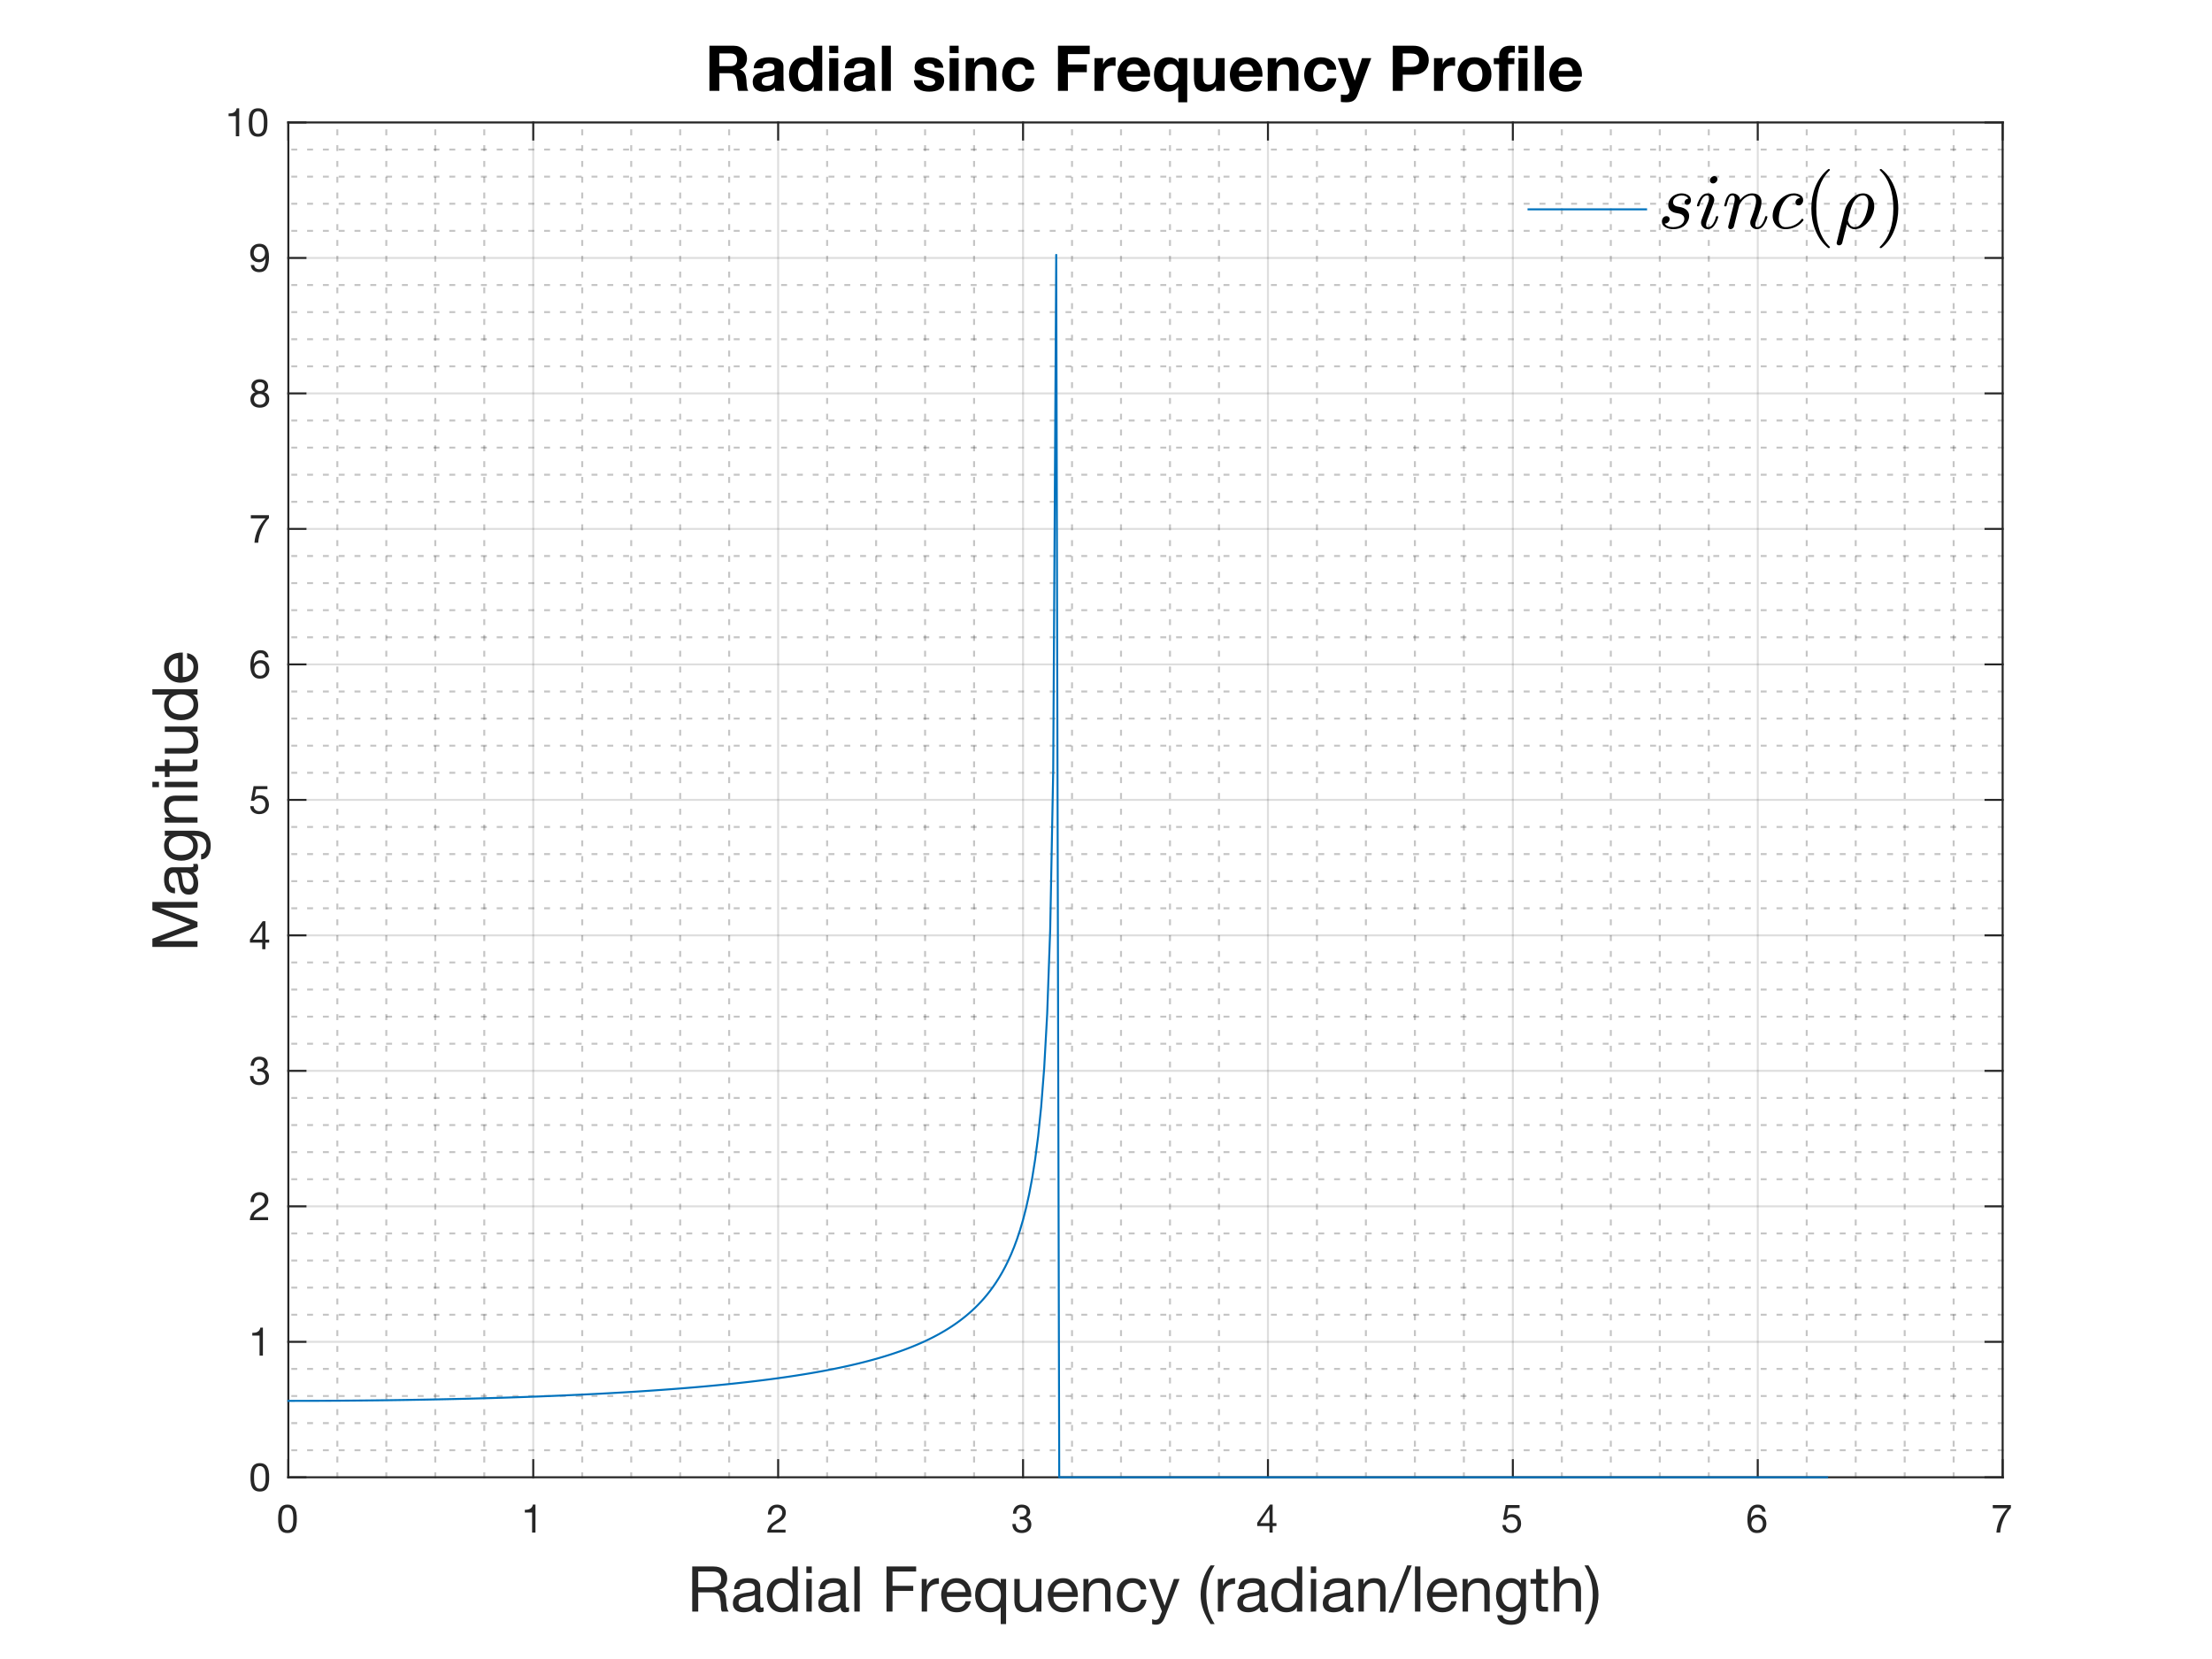 <?xml version="1.0"?>
<!DOCTYPE svg PUBLIC '-//W3C//DTD SVG 1.0//EN'
          'http://www.w3.org/TR/2001/REC-SVG-20010904/DTD/svg10.dtd'>
<svg xmlns:xlink="http://www.w3.org/1999/xlink" style="fill-opacity:1; color-rendering:auto; color-interpolation:auto; text-rendering:auto; stroke:black; stroke-linecap:square; stroke-miterlimit:10; shape-rendering:auto; stroke-opacity:1; fill:black; stroke-dasharray:none; font-weight:normal; stroke-width:1; font-family:'Dialog'; font-style:normal; stroke-linejoin:miter; font-size:12px; stroke-dashoffset:0; image-rendering:auto;" width="560" height="420" xmlns="http://www.w3.org/2000/svg"
><rect width="100%" height="100%" fill="#808080" stroke="none"/><!--Generated by the Batik Graphics2D SVG Generator--><defs id="genericDefs"
  /><g
  ><defs id="defs1"
    ><clipPath clipPathUnits="userSpaceOnUse" id="clipPath1"
      ><path d="M0 0 L560 0 L560 420 L0 420 L0 0 Z"
      /></clipPath
    ></defs
    ><g style="fill:white; stroke:white;"
    ><rect x="0" y="0" width="560" style="clip-path:url(#clipPath1); stroke:none;" height="420"
    /></g
    ><g style="fill:white; text-rendering:optimizeSpeed; color-rendering:optimizeSpeed; image-rendering:optimizeSpeed; shape-rendering:crispEdges; stroke:white; color-interpolation:sRGB;"
    ><rect x="0" width="560" height="420" y="0" style="stroke:none;"
      /><path style="stroke:none;" d="M73 374 L507 374 L507 31 L73 31 Z"
    /></g
    ><g style="fill-opacity:0.251; color-rendering:optimizeQuality; color-interpolation:linearRGB; text-rendering:geometricPrecision; stroke:rgb(26,26,26); stroke-linecap:butt; stroke-miterlimit:1; stroke-opacity:0.251; fill:rgb(26,26,26); stroke-dasharray:1,3; stroke-width:0.5; stroke-linejoin:bevel; image-rendering:optimizeQuality;"
    ><line y2="31" style="fill:none;" x1="85.4" x2="85.4" y1="374"
      /><line y2="31" style="fill:none;" x1="97.8" x2="97.8" y1="374"
      /><line y2="31" style="fill:none;" x1="110.2" x2="110.2" y1="374"
      /><line y2="31" style="fill:none;" x1="122.6" x2="122.6" y1="374"
      /><line y2="31" style="fill:none;" x1="147.4" x2="147.4" y1="374"
      /><line y2="31" style="fill:none;" x1="159.8" x2="159.8" y1="374"
      /><line y2="31" style="fill:none;" x1="172.2" x2="172.2" y1="374"
      /><line y2="31" style="fill:none;" x1="184.6" x2="184.6" y1="374"
      /><line y2="31" style="fill:none;" x1="209.4" x2="209.4" y1="374"
      /><line y2="31" style="fill:none;" x1="221.8" x2="221.8" y1="374"
      /><line y2="31" style="fill:none;" x1="234.2" x2="234.2" y1="374"
      /><line y2="31" style="fill:none;" x1="246.6" x2="246.6" y1="374"
      /><line y2="31" style="fill:none;" x1="271.4" x2="271.4" y1="374"
      /><line y2="31" style="fill:none;" x1="283.8" x2="283.8" y1="374"
      /><line y2="31" style="fill:none;" x1="296.2" x2="296.2" y1="374"
      /><line y2="31" style="fill:none;" x1="308.6" x2="308.6" y1="374"
      /><line y2="31" style="fill:none;" x1="333.4" x2="333.4" y1="374"
      /><line y2="31" style="fill:none;" x1="345.8" x2="345.8" y1="374"
      /><line y2="31" style="fill:none;" x1="358.2" x2="358.2" y1="374"
      /><line y2="31" style="fill:none;" x1="370.6" x2="370.6" y1="374"
      /><line y2="31" style="fill:none;" x1="395.4" x2="395.4" y1="374"
      /><line y2="31" style="fill:none;" x1="407.8" x2="407.8" y1="374"
      /><line y2="31" style="fill:none;" x1="420.2" x2="420.2" y1="374"
      /><line y2="31" style="fill:none;" x1="432.6" x2="432.6" y1="374"
      /><line y2="31" style="fill:none;" x1="457.4" x2="457.4" y1="374"
      /><line y2="31" style="fill:none;" x1="469.8" x2="469.8" y1="374"
      /><line y2="31" style="fill:none;" x1="482.2" x2="482.2" y1="374"
      /><line y2="31" style="fill:none;" x1="494.6" x2="494.6" y1="374"
    /></g
    ><g style="stroke-linecap:butt; fill-opacity:0.149; fill:rgb(38,38,38); text-rendering:geometricPrecision; image-rendering:optimizeQuality; color-rendering:optimizeQuality; stroke-linejoin:round; stroke:rgb(38,38,38); color-interpolation:linearRGB; stroke-width:0.5; stroke-opacity:0.149;"
    ><line y2="31" style="fill:none;" x1="73" x2="73" y1="374"
      /><line y2="31" style="fill:none;" x1="135" x2="135" y1="374"
      /><line y2="31" style="fill:none;" x1="197" x2="197" y1="374"
      /><line y2="31" style="fill:none;" x1="259" x2="259" y1="374"
      /><line y2="31" style="fill:none;" x1="321" x2="321" y1="374"
      /><line y2="31" style="fill:none;" x1="383" x2="383" y1="374"
      /><line y2="31" style="fill:none;" x1="445" x2="445" y1="374"
      /><line y2="31" style="fill:none;" x1="507" x2="507" y1="374"
    /></g
    ><g style="fill-opacity:0.251; color-rendering:optimizeQuality; color-interpolation:linearRGB; text-rendering:geometricPrecision; stroke:rgb(26,26,26); stroke-linecap:butt; stroke-miterlimit:1; stroke-opacity:0.251; fill:rgb(26,26,26); stroke-dasharray:1,3; stroke-width:0.5; stroke-linejoin:bevel; image-rendering:optimizeQuality;"
    ><line y2="367.14" style="fill:none;" x1="507" x2="73" y1="367.14"
      /><line y2="360.28" style="fill:none;" x1="507" x2="73" y1="360.28"
      /><line y2="353.42" style="fill:none;" x1="507" x2="73" y1="353.42"
      /><line y2="346.56" style="fill:none;" x1="507" x2="73" y1="346.56"
      /><line y2="332.84" style="fill:none;" x1="507" x2="73" y1="332.84"
      /><line y2="325.98" style="fill:none;" x1="507" x2="73" y1="325.98"
      /><line y2="319.12" style="fill:none;" x1="507" x2="73" y1="319.12"
      /><line y2="312.26" style="fill:none;" x1="507" x2="73" y1="312.26"
      /><line y2="298.54" style="fill:none;" x1="507" x2="73" y1="298.54"
      /><line y2="291.68" style="fill:none;" x1="507" x2="73" y1="291.68"
      /><line y2="284.82" style="fill:none;" x1="507" x2="73" y1="284.82"
      /><line y2="277.96" style="fill:none;" x1="507" x2="73" y1="277.96"
      /><line y2="264.24" style="fill:none;" x1="507" x2="73" y1="264.24"
      /><line y2="257.38" style="fill:none;" x1="507" x2="73" y1="257.38"
      /><line y2="250.52" style="fill:none;" x1="507" x2="73" y1="250.52"
      /><line y2="243.66" style="fill:none;" x1="507" x2="73" y1="243.66"
      /><line y2="229.94" style="fill:none;" x1="507" x2="73" y1="229.94"
      /><line y2="223.08" style="fill:none;" x1="507" x2="73" y1="223.08"
      /><line y2="216.22" style="fill:none;" x1="507" x2="73" y1="216.22"
      /><line y2="209.36" style="fill:none;" x1="507" x2="73" y1="209.36"
      /><line y2="195.64" style="fill:none;" x1="507" x2="73" y1="195.64"
      /><line y2="188.78" style="fill:none;" x1="507" x2="73" y1="188.78"
      /><line y2="181.92" style="fill:none;" x1="507" x2="73" y1="181.92"
      /><line y2="175.06" style="fill:none;" x1="507" x2="73" y1="175.06"
      /><line y2="161.34" style="fill:none;" x1="507" x2="73" y1="161.34"
      /><line y2="154.48" style="fill:none;" x1="507" x2="73" y1="154.48"
      /><line y2="147.62" style="fill:none;" x1="507" x2="73" y1="147.62"
      /><line y2="140.76" style="fill:none;" x1="507" x2="73" y1="140.76"
      /><line y2="127.04" style="fill:none;" x1="507" x2="73" y1="127.04"
      /><line y2="120.18" style="fill:none;" x1="507" x2="73" y1="120.18"
      /><line y2="113.32" style="fill:none;" x1="507" x2="73" y1="113.32"
      /><line y2="106.46" style="fill:none;" x1="507" x2="73" y1="106.46"
      /><line y2="92.74" style="fill:none;" x1="507" x2="73" y1="92.74"
      /><line y2="85.88" style="fill:none;" x1="507" x2="73" y1="85.88"
      /><line y2="79.02" style="fill:none;" x1="507" x2="73" y1="79.02"
      /><line y2="72.16" style="fill:none;" x1="507" x2="73" y1="72.16"
      /><line y2="58.44" style="fill:none;" x1="507" x2="73" y1="58.44"
      /><line y2="51.58" style="fill:none;" x1="507" x2="73" y1="51.58"
      /><line y2="44.72" style="fill:none;" x1="507" x2="73" y1="44.72"
      /><line y2="37.86" style="fill:none;" x1="507" x2="73" y1="37.86"
    /></g
    ><g style="stroke-linecap:butt; fill-opacity:0.149; fill:rgb(38,38,38); text-rendering:geometricPrecision; image-rendering:optimizeQuality; color-rendering:optimizeQuality; stroke-linejoin:round; stroke:rgb(38,38,38); color-interpolation:linearRGB; stroke-width:0.5; stroke-opacity:0.149;"
    ><line y2="374" style="fill:none;" x1="507" x2="73" y1="374"
      /><line y2="339.7" style="fill:none;" x1="507" x2="73" y1="339.7"
      /><line y2="305.4" style="fill:none;" x1="507" x2="73" y1="305.4"
      /><line y2="271.1" style="fill:none;" x1="507" x2="73" y1="271.1"
      /><line y2="236.8" style="fill:none;" x1="507" x2="73" y1="236.8"
      /><line y2="202.5" style="fill:none;" x1="507" x2="73" y1="202.5"
      /><line y2="168.2" style="fill:none;" x1="507" x2="73" y1="168.2"
      /><line y2="133.9" style="fill:none;" x1="507" x2="73" y1="133.9"
      /><line y2="99.6" style="fill:none;" x1="507" x2="73" y1="99.6"
      /><line y2="65.3" style="fill:none;" x1="507" x2="73" y1="65.3"
      /><line y2="31" style="fill:none;" x1="507" x2="73" y1="31"
      /><line x1="73" x2="507" y1="374" style="stroke-linecap:square; fill-opacity:1; fill:none; stroke-opacity:1;" y2="374"
      /><line x1="73" x2="507" y1="31" style="stroke-linecap:square; fill-opacity:1; fill:none; stroke-opacity:1;" y2="31"
      /><line x1="73" x2="73" y1="374" style="stroke-linecap:square; fill-opacity:1; fill:none; stroke-opacity:1;" y2="369.66"
      /><line x1="135" x2="135" y1="374" style="stroke-linecap:square; fill-opacity:1; fill:none; stroke-opacity:1;" y2="369.66"
      /><line x1="197" x2="197" y1="374" style="stroke-linecap:square; fill-opacity:1; fill:none; stroke-opacity:1;" y2="369.66"
      /><line x1="259" x2="259" y1="374" style="stroke-linecap:square; fill-opacity:1; fill:none; stroke-opacity:1;" y2="369.66"
      /><line x1="321" x2="321" y1="374" style="stroke-linecap:square; fill-opacity:1; fill:none; stroke-opacity:1;" y2="369.66"
      /><line x1="383" x2="383" y1="374" style="stroke-linecap:square; fill-opacity:1; fill:none; stroke-opacity:1;" y2="369.66"
      /><line x1="445" x2="445" y1="374" style="stroke-linecap:square; fill-opacity:1; fill:none; stroke-opacity:1;" y2="369.66"
      /><line x1="507" x2="507" y1="374" style="stroke-linecap:square; fill-opacity:1; fill:none; stroke-opacity:1;" y2="369.66"
      /><line x1="73" x2="73" y1="31" style="stroke-linecap:square; fill-opacity:1; fill:none; stroke-opacity:1;" y2="35.34"
      /><line x1="135" x2="135" y1="31" style="stroke-linecap:square; fill-opacity:1; fill:none; stroke-opacity:1;" y2="35.34"
      /><line x1="197" x2="197" y1="31" style="stroke-linecap:square; fill-opacity:1; fill:none; stroke-opacity:1;" y2="35.34"
      /><line x1="259" x2="259" y1="31" style="stroke-linecap:square; fill-opacity:1; fill:none; stroke-opacity:1;" y2="35.34"
      /><line x1="321" x2="321" y1="31" style="stroke-linecap:square; fill-opacity:1; fill:none; stroke-opacity:1;" y2="35.34"
      /><line x1="383" x2="383" y1="31" style="stroke-linecap:square; fill-opacity:1; fill:none; stroke-opacity:1;" y2="35.34"
      /><line x1="445" x2="445" y1="31" style="stroke-linecap:square; fill-opacity:1; fill:none; stroke-opacity:1;" y2="35.34"
      /><line x1="507" x2="507" y1="31" style="stroke-linecap:square; fill-opacity:1; fill:none; stroke-opacity:1;" y2="35.34"
    /></g
    ><g transform="translate(73,378)" style="font-size:10px; fill:rgb(38,38,38); text-rendering:geometricPrecision; image-rendering:optimizeQuality; color-rendering:optimizeQuality; font-family:'Helvetica Neue'; stroke:rgb(38,38,38); color-interpolation:linearRGB;"
    ><path style="stroke:none;" d="M-1.68 6.51 Q-1.68 6.25 -1.675 5.935 Q-1.67 5.62 -1.625 5.305 Q-1.58 4.99 -1.495 4.69 Q-1.41 4.39 -1.245 4.165 Q-1.08 3.94 -0.83 3.8 Q-0.58 3.66 -0.22 3.66 Q0.14 3.66 0.39 3.8 Q0.64 3.94 0.805 4.165 Q0.97 4.39 1.055 4.69 Q1.14 4.99 1.185 5.305 Q1.23 5.62 1.235 5.935 Q1.24 6.25 1.24 6.51 Q1.24 6.91 1.215 7.405 Q1.19 7.9 1.055 8.335 Q0.92 8.77 0.62 9.07 Q0.32 9.37 -0.22 9.37 Q-0.76 9.37 -1.06 9.07 Q-1.36 8.77 -1.495 8.335 Q-1.63 7.9 -1.655 7.405 Q-1.68 6.91 -1.68 6.51 ZM-2.58 6.52 Q-2.58 6.91 -2.56 7.33 Q-2.54 7.75 -2.46 8.15 Q-2.38 8.55 -2.23 8.905 Q-2.08 9.26 -1.82 9.53 Q-1.56 9.8 -1.165 9.955 Q-0.77 10.11 -0.22 10.11 Q0.34 10.11 0.73 9.955 Q1.12 9.8 1.38 9.53 Q1.64 9.26 1.79 8.905 Q1.94 8.55 2.02 8.15 Q2.1 7.75 2.12 7.33 Q2.14 6.91 2.14 6.52 Q2.14 6.13 2.12 5.71 Q2.1 5.29 2.02 4.89 Q1.94 4.49 1.79 4.13 Q1.64 3.77 1.38 3.5 Q1.12 3.23 0.725 3.07 Q0.33 2.91 -0.22 2.91 Q-0.77 2.91 -1.165 3.07 Q-1.56 3.23 -1.82 3.5 Q-2.08 3.77 -2.23 4.13 Q-2.38 4.49 -2.46 4.89 Q-2.54 5.29 -2.56 5.71 Q-2.58 6.13 -2.58 6.52 Z"
    /></g
    ><g transform="translate(135,378)" style="font-size:10px; fill:rgb(38,38,38); text-rendering:geometricPrecision; image-rendering:optimizeQuality; color-rendering:optimizeQuality; font-family:'Helvetica Neue'; stroke:rgb(38,38,38); color-interpolation:linearRGB;"
    ><path style="stroke:none;" d="M0.56 10 L0.56 2.91 L-0.09 2.91 Q-0.16 3.31 -0.35 3.57 Q-0.54 3.83 -0.815 3.98 Q-1.09 4.13 -1.43 4.185 Q-1.77 4.24 -2.13 4.24 L-2.13 4.92 L-0.29 4.92 L-0.29 10 Z"
    /></g
    ><g transform="translate(197,378)" style="font-size:10px; fill:rgb(38,38,38); text-rendering:geometricPrecision; image-rendering:optimizeQuality; color-rendering:optimizeQuality; font-family:'Helvetica Neue'; stroke:rgb(38,38,38); color-interpolation:linearRGB;"
    ><path style="stroke:none;" d="M-2.56 5.42 L-1.71 5.42 Q-1.72 5.1 -1.645 4.785 Q-1.57 4.47 -1.4 4.22 Q-1.23 3.97 -0.965 3.815 Q-0.7 3.66 -0.33 3.66 Q-0.05 3.66 0.2 3.75 Q0.45 3.84 0.635 4.01 Q0.82 4.18 0.93 4.415 Q1.04 4.65 1.04 4.94 Q1.04 5.31 0.925 5.59 Q0.81 5.87 0.585 6.11 Q0.36 6.35 0.02 6.585 Q-0.32 6.82 -0.77 7.1 Q-1.14 7.32 -1.48 7.57 Q-1.82 7.82 -2.09 8.15 Q-2.36 8.48 -2.535 8.925 Q-2.71 9.37 -2.76 10 L1.87 10 L1.87 9.25 L-1.77 9.25 Q-1.71 8.92 -1.515 8.665 Q-1.32 8.41 -1.045 8.19 Q-0.77 7.97 -0.44 7.775 Q-0.11 7.58 0.22 7.38 Q0.55 7.17 0.86 6.94 Q1.17 6.71 1.41 6.425 Q1.65 6.14 1.795 5.78 Q1.94 5.42 1.94 4.95 Q1.94 4.45 1.765 4.07 Q1.59 3.69 1.29 3.435 Q0.99 3.18 0.585 3.045 Q0.18 2.91 -0.28 2.91 Q-0.84 2.91 -1.28 3.1 Q-1.72 3.29 -2.015 3.625 Q-2.31 3.96 -2.45 4.42 Q-2.59 4.88 -2.56 5.42 Z"
    /></g
    ><g transform="translate(259,378)" style="font-size:10px; fill:rgb(38,38,38); text-rendering:geometricPrecision; image-rendering:optimizeQuality; color-rendering:optimizeQuality; font-family:'Helvetica Neue'; stroke:rgb(38,38,38); color-interpolation:linearRGB;"
    ><path style="stroke:none;" d="M-0.82 5.95 L-0.82 6.67 Q-0.58 6.64 -0.31 6.64 Q0.01 6.64 0.285 6.725 Q0.56 6.81 0.76 6.985 Q0.96 7.16 1.08 7.415 Q1.2 7.67 1.2 8 Q1.2 8.32 1.075 8.575 Q0.95 8.83 0.74 9.005 Q0.53 9.18 0.25 9.275 Q-0.03 9.37 -0.34 9.37 Q-1.07 9.37 -1.45 8.935 Q-1.83 8.5 -1.85 7.81 L-2.7 7.81 Q-2.71 8.36 -2.545 8.79 Q-2.38 9.22 -2.07 9.515 Q-1.76 9.81 -1.32 9.96 Q-0.88 10.11 -0.34 10.11 Q0.16 10.11 0.605 9.975 Q1.05 9.84 1.38 9.57 Q1.71 9.3 1.905 8.895 Q2.1 8.49 2.1 7.96 Q2.1 7.32 1.785 6.85 Q1.47 6.38 0.82 6.24 L0.82 6.22 Q1.24 6.03 1.52 5.66 Q1.8 5.29 1.8 4.81 Q1.8 4.32 1.635 3.96 Q1.47 3.6 1.18 3.37 Q0.89 3.14 0.495 3.025 Q0.1 2.91 -0.36 2.91 Q-0.89 2.91 -1.295 3.08 Q-1.7 3.25 -1.97 3.55 Q-2.24 3.85 -2.385 4.27 Q-2.53 4.69 -2.55 5.2 L-1.7 5.2 Q-1.7 4.89 -1.62 4.61 Q-1.54 4.33 -1.375 4.12 Q-1.21 3.91 -0.955 3.785 Q-0.7 3.66 -0.36 3.66 Q0.18 3.66 0.54 3.945 Q0.9 4.23 0.9 4.8 Q0.9 5.08 0.79 5.3 Q0.68 5.52 0.495 5.665 Q0.31 5.81 0.065 5.885 Q-0.18 5.96 -0.45 5.96 L-0.63 5.96 Q-0.68 5.96 -0.73 5.96 Q-0.77 5.96 -0.82 5.95 Z"
    /></g
    ><g transform="translate(321,378)" style="font-size:10px; fill:rgb(38,38,38); text-rendering:geometricPrecision; image-rendering:optimizeQuality; color-rendering:optimizeQuality; font-family:'Helvetica Neue'; stroke:rgb(38,38,38); color-interpolation:linearRGB;"
    ><path style="stroke:none;" d="M0.39 7.59 L-1.99 7.59 L0.37 4.12 L0.39 4.12 ZM1.19 7.59 L1.19 2.91 L0.51 2.91 L-2.72 7.52 L-2.72 8.34 L0.39 8.34 L0.39 10 L1.19 10 L1.19 8.34 L2.15 8.34 L2.15 7.59 Z"
    /></g
    ><g transform="translate(383,378)" style="font-size:10px; fill:rgb(38,38,38); text-rendering:geometricPrecision; image-rendering:optimizeQuality; color-rendering:optimizeQuality; font-family:'Helvetica Neue'; stroke:rgb(38,38,38); color-interpolation:linearRGB;"
    ><path style="stroke:none;" d="M1.7 3.78 L1.7 3.03 L-1.8 3.03 L-2.46 6.71 L-1.73 6.75 Q-1.48 6.45 -1.155 6.265 Q-0.83 6.08 -0.41 6.08 Q-0.05 6.08 0.245 6.2 Q0.54 6.32 0.75 6.535 Q0.96 6.75 1.075 7.045 Q1.19 7.34 1.19 7.69 Q1.19 8.11 1.07 8.425 Q0.95 8.74 0.745 8.95 Q0.54 9.16 0.265 9.265 Q-0.01 9.37 -0.31 9.37 Q-0.63 9.37 -0.895 9.275 Q-1.16 9.18 -1.355 9.005 Q-1.55 8.83 -1.665 8.595 Q-1.78 8.36 -1.8 8.09 L-2.65 8.09 Q-2.64 8.57 -2.46 8.95 Q-2.28 9.33 -1.97 9.585 Q-1.66 9.84 -1.255 9.975 Q-0.85 10.11 -0.39 10.11 Q0.23 10.11 0.695 9.915 Q1.16 9.72 1.47 9.39 Q1.78 9.06 1.935 8.635 Q2.09 8.21 2.09 7.76 Q2.09 7.15 1.91 6.695 Q1.73 6.24 1.42 5.935 Q1.11 5.63 0.69 5.48 Q0.27 5.33 -0.2 5.33 Q-0.56 5.33 -0.925 5.455 Q-1.29 5.58 -1.52 5.84 L-1.54 5.82 L-1.16 3.78 Z"
    /></g
    ><g transform="translate(445,378)" style="font-size:10px; fill:rgb(38,38,38); text-rendering:geometricPrecision; image-rendering:optimizeQuality; color-rendering:optimizeQuality; font-family:'Helvetica Neue'; stroke:rgb(38,38,38); color-interpolation:linearRGB;"
    ><path style="stroke:none;" d="M1.14 4.72 L1.99 4.72 Q1.91 3.84 1.39 3.375 Q0.87 2.91 -0.01 2.91 Q-0.77 2.91 -1.27 3.23 Q-1.77 3.55 -2.07 4.08 Q-2.37 4.61 -2.495 5.295 Q-2.62 5.98 -2.62 6.71 Q-2.62 7.27 -2.535 7.87 Q-2.45 8.47 -2.19 8.97 Q-1.93 9.47 -1.45 9.79 Q-0.97 10.11 -0.18 10.11 Q0.49 10.11 0.945 9.885 Q1.4 9.66 1.675 9.315 Q1.95 8.97 2.07 8.55 Q2.19 8.13 2.19 7.74 Q2.19 7.25 2.04 6.83 Q1.89 6.41 1.615 6.1 Q1.34 5.79 0.935 5.615 Q0.53 5.44 0.02 5.44 Q-0.56 5.44 -1.005 5.66 Q-1.45 5.88 -1.75 6.37 L-1.77 6.35 Q-1.76 5.94 -1.69 5.47 Q-1.62 5 -1.435 4.595 Q-1.25 4.19 -0.92 3.925 Q-0.59 3.66 -0.05 3.66 Q0.46 3.66 0.77 3.95 Q1.08 4.24 1.14 4.72 ZM-0.14 6.19 Q0.22 6.19 0.49 6.32 Q0.76 6.45 0.94 6.665 Q1.12 6.88 1.205 7.175 Q1.29 7.47 1.29 7.8 Q1.29 8.11 1.195 8.395 Q1.1 8.68 0.92 8.9 Q0.74 9.12 0.475 9.245 Q0.21 9.37 -0.14 9.37 Q-0.49 9.37 -0.765 9.245 Q-1.04 9.12 -1.225 8.91 Q-1.41 8.7 -1.51 8.41 Q-1.61 8.12 -1.61 7.79 Q-1.61 7.46 -1.515 7.165 Q-1.42 6.87 -1.23 6.655 Q-1.04 6.44 -0.77 6.315 Q-0.5 6.19 -0.14 6.19 Z"
    /></g
    ><g transform="translate(507,378)" style="font-size:10px; fill:rgb(38,38,38); text-rendering:geometricPrecision; image-rendering:optimizeQuality; color-rendering:optimizeQuality; font-family:'Helvetica Neue'; stroke:rgb(38,38,38); color-interpolation:linearRGB;"
    ><path style="stroke:none;" d="M2.09 3.76 L2.09 3.03 L-2.5 3.03 L-2.5 3.83 L1.22 3.83 Q0.66 4.42 0.175 5.12 Q-0.31 5.82 -0.68 6.605 Q-1.05 7.39 -1.285 8.245 Q-1.52 9.1 -1.58 10 L-0.63 10 Q-0.58 9.17 -0.35 8.29 Q-0.12 7.41 0.245 6.58 Q0.61 5.75 1.08 5.02 Q1.55 4.29 2.09 3.76 Z"
    /></g
    ><g transform="translate(290,392)" style="font-size:16px; fill:rgb(38,38,38); text-rendering:geometricPrecision; image-rendering:optimizeQuality; color-rendering:optimizeQuality; font-family:'Helvetica Neue'; stroke:rgb(38,38,38); color-interpolation:linearRGB;"
    ><path style="stroke:none;" d="M-114.752 4.576 L-114.752 16 L-113.232 16 L-113.232 11.12 L-109.52 11.12 Q-108.96 11.12 -108.624 11.288 Q-108.288 11.456 -108.08 11.736 Q-107.872 12.016 -107.776 12.392 Q-107.68 12.768 -107.616 13.184 Q-107.536 13.6 -107.52 14.032 Q-107.504 14.464 -107.488 14.84 Q-107.472 15.216 -107.416 15.52 Q-107.36 15.824 -107.2 16 L-105.504 16 Q-105.744 15.712 -105.864 15.336 Q-105.984 14.96 -106.048 14.544 Q-106.112 14.128 -106.128 13.696 Q-106.144 13.264 -106.176 12.848 Q-106.224 12.432 -106.312 12.048 Q-106.4 11.664 -106.584 11.352 Q-106.768 11.04 -107.08 10.816 Q-107.392 10.592 -107.888 10.496 L-107.888 10.464 Q-106.848 10.176 -106.376 9.392 Q-105.904 8.608 -105.904 7.568 Q-105.904 6.176 -106.824 5.376 Q-107.744 4.576 -109.376 4.576 ZM-110.064 9.84 L-113.232 9.84 L-113.232 5.856 L-109.456 5.856 Q-108.384 5.856 -107.904 6.4 Q-107.424 6.944 -107.424 7.808 Q-107.424 8.432 -107.64 8.824 Q-107.856 9.216 -108.216 9.448 Q-108.576 9.68 -109.056 9.76 Q-109.536 9.84 -110.064 9.84 ZM-96.688 15.968 Q-97.04 16.176 -97.664 16.176 Q-98.192 16.176 -98.504 15.88 Q-98.816 15.584 -98.816 14.912 Q-99.376 15.584 -100.12 15.88 Q-100.864 16.176 -101.728 16.176 Q-102.288 16.176 -102.792 16.048 Q-103.296 15.92 -103.664 15.648 Q-104.032 15.376 -104.248 14.936 Q-104.464 14.496 -104.464 13.872 Q-104.464 13.168 -104.224 12.72 Q-103.984 12.272 -103.592 11.992 Q-103.2 11.712 -102.696 11.568 Q-102.192 11.424 -101.664 11.328 Q-101.104 11.216 -100.6 11.16 Q-100.096 11.104 -99.712 11 Q-99.328 10.896 -99.104 10.696 Q-98.88 10.496 -98.88 10.112 Q-98.88 9.664 -99.048 9.392 Q-99.216 9.12 -99.48 8.976 Q-99.744 8.832 -100.072 8.784 Q-100.4 8.736 -100.72 8.736 Q-101.584 8.736 -102.16 9.064 Q-102.736 9.392 -102.784 10.304 L-104.144 10.304 Q-104.112 9.536 -103.824 9.008 Q-103.536 8.48 -103.056 8.152 Q-102.576 7.824 -101.96 7.68 Q-101.344 7.536 -100.64 7.536 Q-100.08 7.536 -99.528 7.616 Q-98.976 7.696 -98.528 7.944 Q-98.08 8.192 -97.808 8.64 Q-97.536 9.088 -97.536 9.808 L-97.536 14.064 Q-97.536 14.544 -97.48 14.768 Q-97.424 14.992 -97.104 14.992 Q-96.928 14.992 -96.688 14.912 ZM-98.896 11.728 Q-99.152 11.92 -99.568 12.008 Q-99.984 12.096 -100.44 12.152 Q-100.896 12.208 -101.36 12.28 Q-101.824 12.352 -102.192 12.512 Q-102.56 12.672 -102.792 12.968 Q-103.024 13.264 -103.024 13.776 Q-103.024 14.112 -102.888 14.344 Q-102.752 14.576 -102.536 14.72 Q-102.32 14.864 -102.032 14.928 Q-101.744 14.992 -101.424 14.992 Q-100.752 14.992 -100.272 14.808 Q-99.792 14.624 -99.488 14.344 Q-99.184 14.064 -99.04 13.736 Q-98.896 13.408 -98.896 13.12 ZM-94.432 11.936 Q-94.432 11.328 -94.304 10.752 Q-94.176 10.176 -93.888 9.728 Q-93.6 9.28 -93.12 9.008 Q-92.64 8.736 -91.952 8.736 Q-91.248 8.736 -90.752 9 Q-90.256 9.264 -89.944 9.696 Q-89.632 10.128 -89.488 10.696 Q-89.344 11.264 -89.344 11.872 Q-89.344 12.448 -89.48 13.008 Q-89.616 13.568 -89.92 14.008 Q-90.224 14.448 -90.704 14.72 Q-91.184 14.992 -91.872 14.992 Q-92.528 14.992 -93.016 14.736 Q-93.504 14.48 -93.816 14.048 Q-94.128 13.616 -94.28 13.064 Q-94.432 12.512 -94.432 11.936 ZM-88.032 16 L-88.032 4.576 L-89.392 4.576 L-89.392 8.832 L-89.424 8.832 Q-89.648 8.464 -89.976 8.216 Q-90.304 7.968 -90.672 7.816 Q-91.04 7.664 -91.408 7.6 Q-91.776 7.536 -92.096 7.536 Q-93.04 7.536 -93.752 7.88 Q-94.464 8.224 -94.936 8.808 Q-95.408 9.392 -95.64 10.176 Q-95.872 10.96 -95.872 11.84 Q-95.872 12.72 -95.632 13.504 Q-95.392 14.288 -94.92 14.88 Q-94.448 15.472 -93.736 15.824 Q-93.024 16.176 -92.064 16.176 Q-91.2 16.176 -90.48 15.872 Q-89.76 15.568 -89.424 14.88 L-89.392 14.88 L-89.392 16 ZM-84.496 6.24 L-84.496 4.576 L-85.856 4.576 L-85.856 6.24 ZM-85.856 7.728 L-85.856 16 L-84.496 16 L-84.496 7.728 ZM-75.056 15.968 Q-75.408 16.176 -76.032 16.176 Q-76.56 16.176 -76.872 15.88 Q-77.184 15.584 -77.184 14.912 Q-77.744 15.584 -78.488 15.88 Q-79.232 16.176 -80.096 16.176 Q-80.656 16.176 -81.16 16.048 Q-81.664 15.92 -82.032 15.648 Q-82.4 15.376 -82.616 14.936 Q-82.832 14.496 -82.832 13.872 Q-82.832 13.168 -82.592 12.72 Q-82.352 12.272 -81.96 11.992 Q-81.568 11.712 -81.064 11.568 Q-80.56 11.424 -80.032 11.328 Q-79.472 11.216 -78.968 11.16 Q-78.464 11.104 -78.08 11 Q-77.696 10.896 -77.472 10.696 Q-77.248 10.496 -77.248 10.112 Q-77.248 9.664 -77.416 9.392 Q-77.584 9.12 -77.848 8.976 Q-78.112 8.832 -78.44 8.784 Q-78.768 8.736 -79.088 8.736 Q-79.952 8.736 -80.528 9.064 Q-81.104 9.392 -81.152 10.304 L-82.512 10.304 Q-82.48 9.536 -82.192 9.008 Q-81.904 8.48 -81.424 8.152 Q-80.944 7.824 -80.328 7.68 Q-79.712 7.536 -79.008 7.536 Q-78.448 7.536 -77.896 7.616 Q-77.344 7.696 -76.896 7.944 Q-76.448 8.192 -76.176 8.64 Q-75.904 9.088 -75.904 9.808 L-75.904 14.064 Q-75.904 14.544 -75.848 14.768 Q-75.792 14.992 -75.472 14.992 Q-75.296 14.992 -75.056 14.912 ZM-77.264 11.728 Q-77.52 11.92 -77.936 12.008 Q-78.352 12.096 -78.808 12.152 Q-79.264 12.208 -79.728 12.28 Q-80.192 12.352 -80.56 12.512 Q-80.928 12.672 -81.16 12.968 Q-81.392 13.264 -81.392 13.776 Q-81.392 14.112 -81.256 14.344 Q-81.12 14.576 -80.904 14.72 Q-80.688 14.864 -80.4 14.928 Q-80.112 14.992 -79.792 14.992 Q-79.12 14.992 -78.64 14.808 Q-78.16 14.624 -77.856 14.344 Q-77.552 14.064 -77.408 13.736 Q-77.264 13.408 -77.264 13.12 ZM-73.712 4.576 L-73.712 16 L-72.352 16 L-72.352 4.576 ZM-65.568 4.576 L-65.568 16 L-64.048 16 L-64.048 10.768 L-58.8 10.768 L-58.8 9.488 L-64.048 9.488 L-64.048 5.856 L-58.064 5.856 L-58.064 4.576 ZM-56.656 7.728 L-56.656 16 L-55.296 16 L-55.296 12.32 Q-55.296 11.52 -55.136 10.904 Q-54.976 10.288 -54.624 9.856 Q-54.272 9.424 -53.696 9.2 Q-53.12 8.976 -52.304 8.976 L-52.304 7.536 Q-53.408 7.504 -54.128 7.984 Q-54.848 8.464 -55.344 9.472 L-55.376 9.472 L-55.376 7.728 ZM-45.536 11.072 L-50.288 11.072 Q-50.256 10.592 -50.08 10.168 Q-49.904 9.744 -49.6 9.424 Q-49.296 9.104 -48.872 8.92 Q-48.448 8.736 -47.92 8.736 Q-47.408 8.736 -46.984 8.92 Q-46.56 9.104 -46.248 9.416 Q-45.936 9.728 -45.752 10.16 Q-45.568 10.592 -45.536 11.072 ZM-44.224 13.376 L-45.568 13.376 Q-45.744 14.192 -46.296 14.592 Q-46.848 14.992 -47.712 14.992 Q-48.384 14.992 -48.88 14.768 Q-49.376 14.544 -49.696 14.168 Q-50.016 13.792 -50.16 13.304 Q-50.304 12.816 -50.288 12.272 L-44.096 12.272 Q-44.064 11.52 -44.232 10.688 Q-44.4 9.856 -44.84 9.152 Q-45.28 8.448 -46.008 7.992 Q-46.736 7.536 -47.84 7.536 Q-48.688 7.536 -49.4 7.856 Q-50.112 8.176 -50.632 8.752 Q-51.152 9.328 -51.44 10.112 Q-51.728 10.896 -51.728 11.84 Q-51.696 12.784 -51.448 13.584 Q-51.2 14.384 -50.704 14.96 Q-50.208 15.536 -49.48 15.856 Q-48.752 16.176 -47.76 16.176 Q-46.352 16.176 -45.424 15.472 Q-44.496 14.768 -44.224 13.376 ZM-41.696 11.936 Q-41.696 11.328 -41.568 10.752 Q-41.44 10.176 -41.152 9.728 Q-40.864 9.28 -40.384 9.008 Q-39.904 8.736 -39.216 8.736 Q-38.512 8.736 -38.016 9 Q-37.52 9.264 -37.208 9.696 Q-36.896 10.128 -36.752 10.696 Q-36.608 11.264 -36.608 11.872 Q-36.608 12.448 -36.744 13.008 Q-36.88 13.568 -37.184 14.008 Q-37.488 14.448 -37.968 14.72 Q-38.448 14.992 -39.136 14.992 Q-39.792 14.992 -40.28 14.736 Q-40.768 14.48 -41.08 14.048 Q-41.392 13.616 -41.544 13.064 Q-41.696 12.512 -41.696 11.936 ZM-35.296 19.152 L-35.296 7.728 L-36.656 7.728 L-36.656 8.832 L-36.688 8.832 Q-36.912 8.464 -37.24 8.216 Q-37.568 7.968 -37.936 7.816 Q-38.304 7.664 -38.672 7.6 Q-39.04 7.536 -39.36 7.536 Q-40.304 7.536 -41.016 7.88 Q-41.728 8.224 -42.2 8.808 Q-42.672 9.392 -42.904 10.176 Q-43.136 10.96 -43.136 11.84 Q-43.136 12.72 -42.896 13.504 Q-42.656 14.288 -42.184 14.88 Q-41.712 15.472 -41 15.824 Q-40.288 16.176 -39.328 16.176 Q-38.464 16.176 -37.744 15.872 Q-37.024 15.568 -36.688 14.88 L-36.656 14.88 L-36.656 19.152 ZM-26.352 16 L-26.352 7.728 L-27.712 7.728 L-27.712 12.4 Q-27.712 12.96 -27.864 13.432 Q-28.016 13.904 -28.32 14.256 Q-28.624 14.608 -29.08 14.8 Q-29.536 14.992 -30.16 14.992 Q-30.944 14.992 -31.392 14.544 Q-31.84 14.096 -31.84 13.328 L-31.84 7.728 L-33.2 7.728 L-33.2 13.168 Q-33.2 13.84 -33.064 14.392 Q-32.928 14.944 -32.592 15.344 Q-32.256 15.744 -31.712 15.96 Q-31.168 16.176 -30.352 16.176 Q-29.44 16.176 -28.768 15.816 Q-28.096 15.456 -27.664 14.688 L-27.632 14.688 L-27.632 16 ZM-18.56 11.072 L-23.312 11.072 Q-23.28 10.592 -23.104 10.168 Q-22.928 9.744 -22.624 9.424 Q-22.32 9.104 -21.896 8.92 Q-21.472 8.736 -20.944 8.736 Q-20.432 8.736 -20.008 8.92 Q-19.584 9.104 -19.272 9.416 Q-18.96 9.728 -18.776 10.16 Q-18.592 10.592 -18.56 11.072 ZM-17.248 13.376 L-18.592 13.376 Q-18.768 14.192 -19.32 14.592 Q-19.872 14.992 -20.736 14.992 Q-21.408 14.992 -21.904 14.768 Q-22.4 14.544 -22.72 14.168 Q-23.04 13.792 -23.184 13.304 Q-23.328 12.816 -23.312 12.272 L-17.12 12.272 Q-17.088 11.52 -17.256 10.688 Q-17.424 9.856 -17.864 9.152 Q-18.304 8.448 -19.032 7.992 Q-19.76 7.536 -20.864 7.536 Q-21.712 7.536 -22.424 7.856 Q-23.136 8.176 -23.656 8.752 Q-24.176 9.328 -24.464 10.112 Q-24.752 10.896 -24.752 11.84 Q-24.72 12.784 -24.472 13.584 Q-24.224 14.384 -23.728 14.96 Q-23.232 15.536 -22.504 15.856 Q-21.776 16.176 -20.784 16.176 Q-19.376 16.176 -18.448 15.472 Q-17.52 14.768 -17.248 13.376 ZM-15.712 7.728 L-15.712 16 L-14.352 16 L-14.352 11.328 Q-14.352 10.768 -14.2 10.296 Q-14.048 9.824 -13.744 9.472 Q-13.44 9.12 -12.984 8.928 Q-12.528 8.736 -11.904 8.736 Q-11.12 8.736 -10.672 9.184 Q-10.224 9.632 -10.224 10.4 L-10.224 16 L-8.864 16 L-8.864 10.56 Q-8.864 9.888 -9 9.336 Q-9.136 8.784 -9.472 8.384 Q-9.808 7.984 -10.352 7.76 Q-10.896 7.536 -11.712 7.536 Q-13.552 7.536 -14.4 9.04 L-14.432 9.04 L-14.432 7.728 ZM-1.2 10.384 L0.208 10.384 Q0.128 9.648 -0.176 9.112 Q-0.48 8.576 -0.952 8.224 Q-1.424 7.872 -2.04 7.704 Q-2.656 7.536 -3.36 7.536 Q-4.336 7.536 -5.072 7.88 Q-5.808 8.224 -6.296 8.824 Q-6.784 9.424 -7.024 10.232 Q-7.264 11.04 -7.264 11.968 Q-7.264 12.896 -7.016 13.672 Q-6.768 14.448 -6.28 15.008 Q-5.792 15.568 -5.064 15.872 Q-4.336 16.176 -3.392 16.176 Q-1.808 16.176 -0.888 15.344 Q0.032 14.512 0.256 12.976 L-1.136 12.976 Q-1.264 13.936 -1.832 14.464 Q-2.4 14.992 -3.408 14.992 Q-4.048 14.992 -4.512 14.736 Q-4.976 14.48 -5.264 14.056 Q-5.552 13.632 -5.688 13.088 Q-5.824 12.544 -5.824 11.968 Q-5.824 11.344 -5.696 10.76 Q-5.568 10.176 -5.272 9.728 Q-4.976 9.28 -4.48 9.008 Q-3.984 8.736 -3.248 8.736 Q-2.384 8.736 -1.872 9.168 Q-1.36 9.6 -1.2 10.384 ZM5.024 17.104 Q4.784 17.712 4.552 18.128 Q4.32 18.544 4.04 18.808 Q3.76 19.072 3.416 19.192 Q3.072 19.312 2.624 19.312 Q2.384 19.312 2.144 19.28 Q1.904 19.248 1.68 19.168 L1.68 17.92 Q1.856 18 2.088 18.056 Q2.32 18.112 2.48 18.112 Q2.896 18.112 3.176 17.912 Q3.456 17.712 3.6 17.344 L4.16 15.952 L0.88 7.728 L2.416 7.728 L4.832 14.496 L4.864 14.496 L7.184 7.728 L8.624 7.728 ZM16.464 19.152 L17.504 19.152 Q16.368 17.312 15.88 15.504 Q15.392 13.696 15.392 11.68 Q15.392 9.712 15.872 7.92 Q16.352 6.128 17.504 4.304 L16.464 4.304 Q15.216 5.952 14.584 7.872 Q13.952 9.792 13.952 11.68 Q13.952 12.736 14.128 13.696 Q14.304 14.656 14.632 15.568 Q14.96 16.48 15.424 17.368 Q15.888 18.256 16.464 19.152 ZM18.32 7.728 L18.32 16 L19.68 16 L19.68 12.32 Q19.68 11.52 19.84 10.904 Q20 10.288 20.352 9.856 Q20.704 9.424 21.28 9.2 Q21.856 8.976 22.672 8.976 L22.672 7.536 Q21.568 7.504 20.848 7.984 Q20.128 8.464 19.632 9.472 L19.6 9.472 L19.6 7.728 ZM31.024 15.968 Q30.672 16.176 30.048 16.176 Q29.52 16.176 29.208 15.88 Q28.896 15.584 28.896 14.912 Q28.336 15.584 27.592 15.88 Q26.848 16.176 25.984 16.176 Q25.424 16.176 24.92 16.048 Q24.416 15.92 24.048 15.648 Q23.68 15.376 23.464 14.936 Q23.248 14.496 23.248 13.872 Q23.248 13.168 23.488 12.72 Q23.728 12.272 24.12 11.992 Q24.512 11.712 25.016 11.568 Q25.52 11.424 26.048 11.328 Q26.608 11.216 27.112 11.16 Q27.616 11.104 28 11 Q28.384 10.896 28.608 10.696 Q28.832 10.496 28.832 10.112 Q28.832 9.664 28.664 9.392 Q28.496 9.12 28.232 8.976 Q27.968 8.832 27.64 8.784 Q27.312 8.736 26.992 8.736 Q26.128 8.736 25.552 9.064 Q24.976 9.392 24.928 10.304 L23.568 10.304 Q23.6 9.536 23.888 9.008 Q24.176 8.48 24.656 8.152 Q25.136 7.824 25.752 7.68 Q26.368 7.536 27.072 7.536 Q27.632 7.536 28.184 7.616 Q28.736 7.696 29.184 7.944 Q29.632 8.192 29.904 8.64 Q30.176 9.088 30.176 9.808 L30.176 14.064 Q30.176 14.544 30.232 14.768 Q30.288 14.992 30.608 14.992 Q30.784 14.992 31.024 14.912 ZM28.816 11.728 Q28.56 11.92 28.144 12.008 Q27.728 12.096 27.272 12.152 Q26.816 12.208 26.352 12.28 Q25.888 12.352 25.52 12.512 Q25.152 12.672 24.92 12.968 Q24.688 13.264 24.688 13.776 Q24.688 14.112 24.824 14.344 Q24.96 14.576 25.176 14.72 Q25.392 14.864 25.68 14.928 Q25.968 14.992 26.288 14.992 Q26.96 14.992 27.44 14.808 Q27.92 14.624 28.224 14.344 Q28.528 14.064 28.672 13.736 Q28.816 13.408 28.816 13.12 ZM33.28 11.936 Q33.28 11.328 33.408 10.752 Q33.536 10.176 33.824 9.728 Q34.112 9.28 34.592 9.008 Q35.072 8.736 35.76 8.736 Q36.464 8.736 36.96 9 Q37.456 9.264 37.768 9.696 Q38.08 10.128 38.224 10.696 Q38.368 11.264 38.368 11.872 Q38.368 12.448 38.232 13.008 Q38.096 13.568 37.792 14.008 Q37.488 14.448 37.008 14.72 Q36.528 14.992 35.84 14.992 Q35.184 14.992 34.696 14.736 Q34.208 14.48 33.896 14.048 Q33.584 13.616 33.432 13.064 Q33.28 12.512 33.28 11.936 ZM39.68 16 L39.68 4.576 L38.32 4.576 L38.32 8.832 L38.288 8.832 Q38.064 8.464 37.736 8.216 Q37.408 7.968 37.04 7.816 Q36.672 7.664 36.304 7.6 Q35.936 7.536 35.616 7.536 Q34.672 7.536 33.96 7.88 Q33.248 8.224 32.776 8.808 Q32.304 9.392 32.072 10.176 Q31.84 10.96 31.84 11.84 Q31.84 12.72 32.08 13.504 Q32.32 14.288 32.792 14.88 Q33.264 15.472 33.976 15.824 Q34.688 16.176 35.648 16.176 Q36.512 16.176 37.232 15.872 Q37.952 15.568 38.288 14.88 L38.32 14.88 L38.32 16 ZM43.216 6.24 L43.216 4.576 L41.856 4.576 L41.856 6.24 ZM41.856 7.728 L41.856 16 L43.216 16 L43.216 7.728 ZM52.656 15.968 Q52.304 16.176 51.68 16.176 Q51.152 16.176 50.84 15.88 Q50.528 15.584 50.528 14.912 Q49.968 15.584 49.224 15.88 Q48.48 16.176 47.616 16.176 Q47.056 16.176 46.552 16.048 Q46.048 15.92 45.68 15.648 Q45.312 15.376 45.096 14.936 Q44.88 14.496 44.88 13.872 Q44.88 13.168 45.12 12.72 Q45.36 12.272 45.752 11.992 Q46.144 11.712 46.648 11.568 Q47.152 11.424 47.68 11.328 Q48.24 11.216 48.744 11.16 Q49.248 11.104 49.632 11 Q50.016 10.896 50.24 10.696 Q50.464 10.496 50.464 10.112 Q50.464 9.664 50.296 9.392 Q50.128 9.12 49.864 8.976 Q49.6 8.832 49.272 8.784 Q48.944 8.736 48.624 8.736 Q47.76 8.736 47.184 9.064 Q46.608 9.392 46.56 10.304 L45.2 10.304 Q45.232 9.536 45.52 9.008 Q45.808 8.48 46.288 8.152 Q46.768 7.824 47.384 7.68 Q48 7.536 48.704 7.536 Q49.264 7.536 49.816 7.616 Q50.368 7.696 50.816 7.944 Q51.264 8.192 51.536 8.64 Q51.808 9.088 51.808 9.808 L51.808 14.064 Q51.808 14.544 51.864 14.768 Q51.92 14.992 52.24 14.992 Q52.416 14.992 52.656 14.912 ZM50.448 11.728 Q50.192 11.92 49.776 12.008 Q49.36 12.096 48.904 12.152 Q48.448 12.208 47.984 12.28 Q47.52 12.352 47.152 12.512 Q46.784 12.672 46.552 12.968 Q46.32 13.264 46.32 13.776 Q46.32 14.112 46.456 14.344 Q46.592 14.576 46.808 14.72 Q47.024 14.864 47.312 14.928 Q47.6 14.992 47.92 14.992 Q48.592 14.992 49.072 14.808 Q49.552 14.624 49.856 14.344 Q50.16 14.064 50.304 13.736 Q50.448 13.408 50.448 13.12 ZM53.92 7.728 L53.92 16 L55.28 16 L55.28 11.328 Q55.28 10.768 55.432 10.296 Q55.584 9.824 55.888 9.472 Q56.192 9.12 56.648 8.928 Q57.104 8.736 57.728 8.736 Q58.512 8.736 58.96 9.184 Q59.408 9.632 59.408 10.4 L59.408 16 L60.768 16 L60.768 10.56 Q60.768 9.888 60.632 9.336 Q60.496 8.784 60.16 8.384 Q59.824 7.984 59.28 7.76 Q58.736 7.536 57.92 7.536 Q56.08 7.536 55.232 9.04 L55.2 9.04 L55.2 7.728 ZM66.24 4.304 L61.52 16.256 L62.672 16.256 L67.408 4.304 ZM68.224 4.576 L68.224 16 L69.584 16 L69.584 4.576 ZM77.44 11.072 L72.688 11.072 Q72.72 10.592 72.896 10.168 Q73.072 9.744 73.376 9.424 Q73.68 9.104 74.104 8.92 Q74.528 8.736 75.056 8.736 Q75.568 8.736 75.992 8.92 Q76.416 9.104 76.728 9.416 Q77.04 9.728 77.224 10.16 Q77.408 10.592 77.44 11.072 ZM78.752 13.376 L77.408 13.376 Q77.232 14.192 76.68 14.592 Q76.128 14.992 75.264 14.992 Q74.592 14.992 74.096 14.768 Q73.6 14.544 73.28 14.168 Q72.96 13.792 72.816 13.304 Q72.672 12.816 72.688 12.272 L78.88 12.272 Q78.912 11.52 78.744 10.688 Q78.576 9.856 78.136 9.152 Q77.696 8.448 76.968 7.992 Q76.24 7.536 75.136 7.536 Q74.288 7.536 73.576 7.856 Q72.864 8.176 72.344 8.752 Q71.824 9.328 71.536 10.112 Q71.248 10.896 71.248 11.84 Q71.28 12.784 71.528 13.584 Q71.776 14.384 72.272 14.96 Q72.768 15.536 73.496 15.856 Q74.224 16.176 75.216 16.176 Q76.624 16.176 77.552 15.472 Q78.48 14.768 78.752 13.376 ZM80.288 7.728 L80.288 16 L81.648 16 L81.648 11.328 Q81.648 10.768 81.8 10.296 Q81.952 9.824 82.256 9.472 Q82.56 9.12 83.016 8.928 Q83.472 8.736 84.096 8.736 Q84.88 8.736 85.328 9.184 Q85.776 9.632 85.776 10.4 L85.776 16 L87.136 16 L87.136 10.56 Q87.136 9.888 87 9.336 Q86.864 8.784 86.528 8.384 Q86.192 7.984 85.648 7.76 Q85.104 7.536 84.288 7.536 Q82.448 7.536 81.6 9.04 L81.568 9.04 L81.568 7.728 ZM96.32 15.296 L96.32 7.728 L95.04 7.728 L95.04 8.912 L95.024 8.912 Q94.656 8.224 94 7.88 Q93.344 7.536 92.56 7.536 Q91.488 7.536 90.752 7.944 Q90.016 8.352 89.568 8.984 Q89.12 9.616 88.928 10.392 Q88.736 11.168 88.736 11.904 Q88.736 12.752 88.968 13.512 Q89.2 14.272 89.664 14.84 Q90.128 15.408 90.816 15.744 Q91.504 16.08 92.432 16.08 Q93.232 16.08 93.944 15.72 Q94.656 15.36 95.008 14.592 L95.04 14.592 L95.04 15.136 Q95.04 15.824 94.904 16.4 Q94.768 16.976 94.464 17.384 Q94.16 17.792 93.696 18.024 Q93.232 18.256 92.56 18.256 Q92.224 18.256 91.856 18.184 Q91.488 18.112 91.176 17.952 Q90.864 17.792 90.648 17.536 Q90.432 17.28 90.416 16.912 L89.056 16.912 Q89.088 17.584 89.408 18.048 Q89.728 18.512 90.216 18.8 Q90.704 19.088 91.304 19.216 Q91.904 19.344 92.48 19.344 Q94.464 19.344 95.392 18.336 Q96.32 17.328 96.32 15.296 ZM92.512 14.896 Q91.84 14.896 91.392 14.616 Q90.944 14.336 90.672 13.88 Q90.4 13.424 90.288 12.864 Q90.176 12.304 90.176 11.744 Q90.176 11.152 90.312 10.608 Q90.448 10.064 90.744 9.648 Q91.04 9.232 91.504 8.984 Q91.968 8.736 92.624 8.736 Q93.264 8.736 93.712 8.992 Q94.16 9.248 94.44 9.672 Q94.72 10.096 94.848 10.624 Q94.976 11.152 94.976 11.696 Q94.976 12.272 94.84 12.848 Q94.704 13.424 94.416 13.88 Q94.128 14.336 93.656 14.616 Q93.184 14.896 92.512 14.896 ZM100.256 7.728 L100.256 5.248 L98.896 5.248 L98.896 7.728 L97.488 7.728 L97.488 8.928 L98.896 8.928 L98.896 14.192 Q98.896 14.768 99.008 15.12 Q99.12 15.472 99.352 15.664 Q99.584 15.856 99.96 15.928 Q100.336 16 100.864 16 L101.904 16 L101.904 14.8 L101.28 14.8 Q100.96 14.8 100.76 14.776 Q100.56 14.752 100.448 14.672 Q100.336 14.592 100.296 14.448 Q100.256 14.304 100.256 14.064 L100.256 8.928 L101.904 8.928 L101.904 7.728 ZM103.408 4.576 L103.408 16 L104.768 16 L104.768 11.328 Q104.768 10.768 104.92 10.296 Q105.072 9.824 105.376 9.472 Q105.68 9.12 106.136 8.928 Q106.592 8.736 107.216 8.736 Q108 8.736 108.448 9.184 Q108.896 9.632 108.896 10.4 L108.896 16 L110.256 16 L110.256 10.56 Q110.256 9.888 110.12 9.336 Q109.984 8.784 109.648 8.384 Q109.312 7.984 108.768 7.76 Q108.224 7.536 107.408 7.536 Q107.04 7.536 106.648 7.616 Q106.256 7.696 105.896 7.864 Q105.536 8.032 105.248 8.296 Q104.96 8.56 104.8 8.944 L104.768 8.944 L104.768 4.576 ZM111.136 19.152 L112.16 19.152 Q113.408 17.504 114.04 15.592 Q114.672 13.68 114.672 11.792 Q114.672 10.736 114.496 9.776 Q114.32 8.816 113.992 7.896 Q113.664 6.976 113.2 6.088 Q112.736 5.2 112.16 4.304 L111.136 4.304 Q112.256 6.144 112.744 7.96 Q113.232 9.776 113.232 11.792 Q113.232 13.744 112.752 15.544 Q112.272 17.344 111.136 19.152 Z"
    /></g
    ><g style="fill:rgb(38,38,38); text-rendering:geometricPrecision; image-rendering:optimizeQuality; color-rendering:optimizeQuality; stroke-linejoin:round; stroke:rgb(38,38,38); color-interpolation:linearRGB; stroke-width:0.5;"
    ><line y2="31" style="fill:none;" x1="73" x2="73" y1="374"
      /><line y2="31" style="fill:none;" x1="507" x2="507" y1="374"
      /><line y2="374" style="fill:none;" x1="73" x2="77.34" y1="374"
      /><line y2="339.7" style="fill:none;" x1="73" x2="77.34" y1="339.7"
      /><line y2="305.4" style="fill:none;" x1="73" x2="77.34" y1="305.4"
      /><line y2="271.1" style="fill:none;" x1="73" x2="77.34" y1="271.1"
      /><line y2="236.8" style="fill:none;" x1="73" x2="77.34" y1="236.8"
      /><line y2="202.5" style="fill:none;" x1="73" x2="77.34" y1="202.5"
      /><line y2="168.2" style="fill:none;" x1="73" x2="77.34" y1="168.2"
      /><line y2="133.9" style="fill:none;" x1="73" x2="77.34" y1="133.9"
      /><line y2="99.6" style="fill:none;" x1="73" x2="77.34" y1="99.6"
      /><line y2="65.3" style="fill:none;" x1="73" x2="77.34" y1="65.3"
      /><line y2="31" style="fill:none;" x1="73" x2="77.34" y1="31"
      /><line y2="374" style="fill:none;" x1="507" x2="502.66" y1="374"
      /><line y2="339.7" style="fill:none;" x1="507" x2="502.66" y1="339.7"
      /><line y2="305.4" style="fill:none;" x1="507" x2="502.66" y1="305.4"
      /><line y2="271.1" style="fill:none;" x1="507" x2="502.66" y1="271.1"
      /><line y2="236.8" style="fill:none;" x1="507" x2="502.66" y1="236.8"
      /><line y2="202.5" style="fill:none;" x1="507" x2="502.66" y1="202.5"
      /><line y2="168.2" style="fill:none;" x1="507" x2="502.66" y1="168.2"
      /><line y2="133.9" style="fill:none;" x1="507" x2="502.66" y1="133.9"
      /><line y2="99.6" style="fill:none;" x1="507" x2="502.66" y1="99.6"
      /><line y2="65.3" style="fill:none;" x1="507" x2="502.66" y1="65.3"
      /><line y2="31" style="fill:none;" x1="507" x2="502.66" y1="31"
    /></g
    ><g transform="translate(69,374)" style="font-size:10px; fill:rgb(38,38,38); text-rendering:geometricPrecision; image-rendering:optimizeQuality; color-rendering:optimizeQuality; font-family:'Helvetica Neue'; stroke:rgb(38,38,38); color-interpolation:linearRGB;"
    ><path style="stroke:none;" d="M-4.68 0.01 Q-4.68 -0.25 -4.675 -0.565 Q-4.67 -0.88 -4.625 -1.195 Q-4.58 -1.51 -4.495 -1.81 Q-4.41 -2.11 -4.245 -2.335 Q-4.08 -2.56 -3.83 -2.7 Q-3.58 -2.84 -3.22 -2.84 Q-2.86 -2.84 -2.61 -2.7 Q-2.36 -2.56 -2.195 -2.335 Q-2.03 -2.11 -1.945 -1.81 Q-1.86 -1.51 -1.815 -1.195 Q-1.77 -0.88 -1.765 -0.565 Q-1.76 -0.25 -1.76 0.01 Q-1.76 0.41 -1.785 0.905 Q-1.81 1.4 -1.945 1.835 Q-2.08 2.27 -2.38 2.57 Q-2.68 2.87 -3.22 2.87 Q-3.76 2.87 -4.06 2.57 Q-4.36 2.27 -4.495 1.835 Q-4.63 1.4 -4.655 0.905 Q-4.68 0.41 -4.68 0.01 ZM-5.58 0.02 Q-5.58 0.41 -5.56 0.83 Q-5.54 1.25 -5.46 1.65 Q-5.38 2.05 -5.23 2.405 Q-5.08 2.76 -4.82 3.03 Q-4.56 3.3 -4.165 3.455 Q-3.77 3.61 -3.22 3.61 Q-2.66 3.61 -2.27 3.455 Q-1.88 3.3 -1.62 3.03 Q-1.36 2.76 -1.21 2.405 Q-1.06 2.05 -0.98 1.65 Q-0.9 1.25 -0.88 0.83 Q-0.86 0.41 -0.86 0.02 Q-0.86 -0.37 -0.88 -0.79 Q-0.9 -1.21 -0.98 -1.61 Q-1.06 -2.01 -1.21 -2.37 Q-1.36 -2.73 -1.62 -3 Q-1.88 -3.27 -2.275 -3.43 Q-2.67 -3.59 -3.22 -3.59 Q-3.77 -3.59 -4.165 -3.43 Q-4.56 -3.27 -4.82 -3 Q-5.08 -2.73 -5.23 -2.37 Q-5.38 -2.01 -5.46 -1.61 Q-5.54 -1.21 -5.56 -0.79 Q-5.58 -0.37 -5.58 0.02 Z"
    /></g
    ><g transform="translate(69,339.7)" style="font-size:10px; fill:rgb(38,38,38); text-rendering:geometricPrecision; image-rendering:optimizeQuality; color-rendering:optimizeQuality; font-family:'Helvetica Neue'; stroke:rgb(38,38,38); color-interpolation:linearRGB;"
    ><path style="stroke:none;" d="M-2.44 3.5 L-2.44 -3.59 L-3.09 -3.59 Q-3.16 -3.19 -3.35 -2.93 Q-3.54 -2.67 -3.815 -2.52 Q-4.09 -2.37 -4.43 -2.315 Q-4.77 -2.26 -5.13 -2.26 L-5.13 -1.58 L-3.29 -1.58 L-3.29 3.5 Z"
    /></g
    ><g transform="translate(69,305.4)" style="font-size:10px; fill:rgb(38,38,38); text-rendering:geometricPrecision; image-rendering:optimizeQuality; color-rendering:optimizeQuality; font-family:'Helvetica Neue'; stroke:rgb(38,38,38); color-interpolation:linearRGB;"
    ><path style="stroke:none;" d="M-5.56 -1.08 L-4.71 -1.08 Q-4.72 -1.4 -4.645 -1.715 Q-4.57 -2.03 -4.4 -2.28 Q-4.23 -2.53 -3.965 -2.685 Q-3.7 -2.84 -3.33 -2.84 Q-3.05 -2.84 -2.8 -2.75 Q-2.55 -2.66 -2.365 -2.49 Q-2.18 -2.32 -2.07 -2.085 Q-1.96 -1.85 -1.96 -1.56 Q-1.96 -1.19 -2.075 -0.91 Q-2.19 -0.63 -2.415 -0.39 Q-2.64 -0.15 -2.98 0.085 Q-3.32 0.32 -3.77 0.6 Q-4.14 0.82 -4.48 1.07 Q-4.82 1.32 -5.09 1.65 Q-5.36 1.98 -5.535 2.425 Q-5.71 2.87 -5.76 3.5 L-1.13 3.5 L-1.13 2.75 L-4.77 2.75 Q-4.71 2.42 -4.515 2.165 Q-4.32 1.91 -4.045 1.69 Q-3.77 1.47 -3.44 1.275 Q-3.11 1.08 -2.78 0.88 Q-2.45 0.67 -2.14 0.44 Q-1.83 0.21 -1.59 -0.075 Q-1.35 -0.36 -1.205 -0.72 Q-1.06 -1.08 -1.06 -1.55 Q-1.06 -2.05 -1.235 -2.43 Q-1.41 -2.81 -1.71 -3.065 Q-2.01 -3.32 -2.415 -3.455 Q-2.82 -3.59 -3.28 -3.59 Q-3.84 -3.59 -4.28 -3.4 Q-4.72 -3.21 -5.015 -2.875 Q-5.31 -2.54 -5.45 -2.08 Q-5.59 -1.62 -5.56 -1.08 Z"
    /></g
    ><g transform="translate(69,271.1)" style="font-size:10px; fill:rgb(38,38,38); text-rendering:geometricPrecision; image-rendering:optimizeQuality; color-rendering:optimizeQuality; font-family:'Helvetica Neue'; stroke:rgb(38,38,38); color-interpolation:linearRGB;"
    ><path style="stroke:none;" d="M-3.82 -0.55 L-3.82 0.17 Q-3.58 0.14 -3.31 0.14 Q-2.99 0.14 -2.715 0.225 Q-2.44 0.31 -2.24 0.485 Q-2.04 0.66 -1.92 0.915 Q-1.8 1.17 -1.8 1.5 Q-1.8 1.82 -1.925 2.075 Q-2.05 2.33 -2.26 2.505 Q-2.47 2.68 -2.75 2.775 Q-3.03 2.87 -3.34 2.87 Q-4.07 2.87 -4.45 2.435 Q-4.83 2 -4.85 1.31 L-5.7 1.31 Q-5.71 1.86 -5.545 2.29 Q-5.38 2.72 -5.07 3.015 Q-4.76 3.31 -4.32 3.46 Q-3.88 3.61 -3.34 3.61 Q-2.84 3.61 -2.395 3.475 Q-1.95 3.34 -1.62 3.07 Q-1.29 2.8 -1.095 2.395 Q-0.9 1.99 -0.9 1.46 Q-0.9 0.82 -1.215 0.35 Q-1.53 -0.12 -2.18 -0.26 L-2.18 -0.28 Q-1.76 -0.47 -1.48 -0.84 Q-1.2 -1.21 -1.2 -1.69 Q-1.2 -2.18 -1.365 -2.54 Q-1.53 -2.9 -1.82 -3.13 Q-2.11 -3.36 -2.505 -3.475 Q-2.9 -3.59 -3.36 -3.59 Q-3.89 -3.59 -4.295 -3.42 Q-4.7 -3.25 -4.97 -2.95 Q-5.24 -2.65 -5.385 -2.23 Q-5.53 -1.81 -5.55 -1.3 L-4.7 -1.3 Q-4.7 -1.61 -4.62 -1.89 Q-4.54 -2.17 -4.375 -2.38 Q-4.21 -2.59 -3.955 -2.715 Q-3.7 -2.84 -3.36 -2.84 Q-2.82 -2.84 -2.46 -2.555 Q-2.1 -2.27 -2.1 -1.7 Q-2.1 -1.42 -2.21 -1.2 Q-2.32 -0.98 -2.505 -0.835 Q-2.69 -0.69 -2.935 -0.615 Q-3.18 -0.54 -3.45 -0.54 L-3.63 -0.54 Q-3.68 -0.54 -3.73 -0.54 Q-3.77 -0.54 -3.82 -0.55 Z"
    /></g
    ><g transform="translate(69,236.8)" style="font-size:10px; fill:rgb(38,38,38); text-rendering:geometricPrecision; image-rendering:optimizeQuality; color-rendering:optimizeQuality; font-family:'Helvetica Neue'; stroke:rgb(38,38,38); color-interpolation:linearRGB;"
    ><path style="stroke:none;" d="M-2.61 1.09 L-4.99 1.09 L-2.63 -2.38 L-2.61 -2.38 ZM-1.81 1.09 L-1.81 -3.59 L-2.49 -3.59 L-5.72 1.02 L-5.72 1.84 L-2.61 1.84 L-2.61 3.5 L-1.81 3.5 L-1.81 1.84 L-0.85 1.84 L-0.85 1.09 Z"
    /></g
    ><g transform="translate(69,202.5)" style="font-size:10px; fill:rgb(38,38,38); text-rendering:geometricPrecision; image-rendering:optimizeQuality; color-rendering:optimizeQuality; font-family:'Helvetica Neue'; stroke:rgb(38,38,38); color-interpolation:linearRGB;"
    ><path style="stroke:none;" d="M-1.3 -2.72 L-1.3 -3.47 L-4.8 -3.47 L-5.46 0.21 L-4.73 0.25 Q-4.48 -0.05 -4.155 -0.235 Q-3.83 -0.42 -3.41 -0.42 Q-3.05 -0.42 -2.755 -0.3 Q-2.46 -0.18 -2.25 0.035 Q-2.04 0.25 -1.925 0.545 Q-1.81 0.84 -1.81 1.19 Q-1.81 1.61 -1.93 1.925 Q-2.05 2.24 -2.255 2.45 Q-2.46 2.66 -2.735 2.765 Q-3.01 2.87 -3.31 2.87 Q-3.63 2.87 -3.895 2.775 Q-4.16 2.68 -4.355 2.505 Q-4.55 2.33 -4.665 2.095 Q-4.78 1.86 -4.8 1.59 L-5.65 1.59 Q-5.64 2.07 -5.46 2.45 Q-5.28 2.83 -4.97 3.085 Q-4.66 3.34 -4.255 3.475 Q-3.85 3.61 -3.39 3.61 Q-2.77 3.61 -2.305 3.415 Q-1.84 3.22 -1.53 2.89 Q-1.22 2.56 -1.065 2.135 Q-0.91 1.71 -0.91 1.26 Q-0.91 0.65 -1.09 0.195 Q-1.27 -0.26 -1.58 -0.565 Q-1.89 -0.87 -2.31 -1.02 Q-2.73 -1.17 -3.2 -1.17 Q-3.56 -1.17 -3.925 -1.045 Q-4.29 -0.92 -4.52 -0.66 L-4.54 -0.68 L-4.16 -2.72 Z"
    /></g
    ><g transform="translate(69,168.2)" style="font-size:10px; fill:rgb(38,38,38); text-rendering:geometricPrecision; image-rendering:optimizeQuality; color-rendering:optimizeQuality; font-family:'Helvetica Neue'; stroke:rgb(38,38,38); color-interpolation:linearRGB;"
    ><path style="stroke:none;" d="M-1.86 -1.78 L-1.01 -1.78 Q-1.09 -2.66 -1.61 -3.125 Q-2.13 -3.59 -3.01 -3.59 Q-3.77 -3.59 -4.27 -3.27 Q-4.77 -2.95 -5.07 -2.42 Q-5.37 -1.89 -5.495 -1.205 Q-5.62 -0.52 -5.62 0.21 Q-5.62 0.77 -5.535 1.37 Q-5.45 1.97 -5.19 2.47 Q-4.93 2.97 -4.45 3.29 Q-3.97 3.61 -3.18 3.61 Q-2.51 3.61 -2.055 3.385 Q-1.6 3.16 -1.325 2.815 Q-1.05 2.47 -0.93 2.05 Q-0.81 1.63 -0.81 1.24 Q-0.81 0.75 -0.96 0.33 Q-1.11 -0.09 -1.385 -0.4 Q-1.66 -0.71 -2.065 -0.885 Q-2.47 -1.06 -2.98 -1.06 Q-3.56 -1.06 -4.005 -0.84 Q-4.45 -0.62 -4.75 -0.13 L-4.77 -0.15 Q-4.76 -0.56 -4.69 -1.03 Q-4.62 -1.5 -4.435 -1.905 Q-4.25 -2.31 -3.92 -2.575 Q-3.59 -2.84 -3.05 -2.84 Q-2.54 -2.84 -2.23 -2.55 Q-1.92 -2.26 -1.86 -1.78 ZM-3.14 -0.31 Q-2.78 -0.31 -2.51 -0.18 Q-2.24 -0.05 -2.06 0.165 Q-1.88 0.38 -1.795 0.675 Q-1.71 0.97 -1.71 1.3 Q-1.71 1.61 -1.805 1.895 Q-1.9 2.18 -2.08 2.4 Q-2.26 2.62 -2.525 2.745 Q-2.79 2.87 -3.14 2.87 Q-3.49 2.87 -3.765 2.745 Q-4.04 2.62 -4.225 2.41 Q-4.41 2.2 -4.51 1.91 Q-4.61 1.62 -4.61 1.29 Q-4.61 0.96 -4.515 0.665 Q-4.42 0.37 -4.23 0.155 Q-4.04 -0.06 -3.77 -0.185 Q-3.5 -0.31 -3.14 -0.31 Z"
    /></g
    ><g transform="translate(69,133.9)" style="font-size:10px; fill:rgb(38,38,38); text-rendering:geometricPrecision; image-rendering:optimizeQuality; color-rendering:optimizeQuality; font-family:'Helvetica Neue'; stroke:rgb(38,38,38); color-interpolation:linearRGB;"
    ><path style="stroke:none;" d="M-0.91 -2.74 L-0.91 -3.47 L-5.5 -3.47 L-5.5 -2.67 L-1.78 -2.67 Q-2.34 -2.08 -2.825 -1.38 Q-3.31 -0.68 -3.68 0.105 Q-4.05 0.89 -4.285 1.745 Q-4.52 2.6 -4.58 3.5 L-3.63 3.5 Q-3.58 2.67 -3.35 1.79 Q-3.12 0.91 -2.755 0.08 Q-2.39 -0.75 -1.92 -1.48 Q-1.45 -2.21 -0.91 -2.74 Z"
    /></g
    ><g transform="translate(69,99.6)" style="font-size:10px; fill:rgb(38,38,38); text-rendering:geometricPrecision; image-rendering:optimizeQuality; color-rendering:optimizeQuality; font-family:'Helvetica Neue'; stroke:rgb(38,38,38); color-interpolation:linearRGB;"
    ><path style="stroke:none;" d="M-4.45 -1.75 Q-4.45 -2.02 -4.35 -2.22 Q-4.25 -2.42 -4.085 -2.56 Q-3.92 -2.7 -3.69 -2.77 Q-3.46 -2.84 -3.21 -2.84 Q-2.69 -2.84 -2.355 -2.565 Q-2.02 -2.29 -2.02 -1.75 Q-2.02 -1.21 -2.35 -0.91 Q-2.68 -0.61 -3.19 -0.61 Q-3.45 -0.61 -3.68 -0.68 Q-3.91 -0.75 -4.08 -0.89 Q-4.25 -1.03 -4.35 -1.245 Q-4.45 -1.46 -4.45 -1.75 ZM-5.35 -1.78 Q-5.35 -1.3 -5.08 -0.895 Q-4.81 -0.49 -4.36 -0.31 Q-4.96 -0.1 -5.28 0.365 Q-5.6 0.83 -5.6 1.46 Q-5.6 2 -5.415 2.405 Q-5.23 2.81 -4.905 3.08 Q-4.58 3.35 -4.14 3.48 Q-3.7 3.61 -3.19 3.61 Q-2.7 3.61 -2.27 3.47 Q-1.84 3.33 -1.525 3.055 Q-1.21 2.78 -1.025 2.38 Q-0.84 1.98 -0.84 1.46 Q-0.84 0.8 -1.15 0.345 Q-1.46 -0.11 -2.1 -0.31 Q-1.65 -0.51 -1.385 -0.905 Q-1.12 -1.3 -1.12 -1.78 Q-1.12 -2.12 -1.24 -2.445 Q-1.36 -2.77 -1.615 -3.025 Q-1.87 -3.28 -2.28 -3.435 Q-2.69 -3.59 -3.27 -3.59 Q-3.68 -3.59 -4.055 -3.47 Q-4.43 -3.35 -4.72 -3.12 Q-5.01 -2.89 -5.18 -2.555 Q-5.35 -2.22 -5.35 -1.78 ZM-4.7 1.5 Q-4.7 1.19 -4.585 0.94 Q-4.47 0.69 -4.265 0.51 Q-4.06 0.33 -3.785 0.235 Q-3.51 0.14 -3.2 0.14 Q-2.9 0.14 -2.635 0.245 Q-2.37 0.35 -2.17 0.53 Q-1.97 0.71 -1.855 0.955 Q-1.74 1.2 -1.74 1.49 Q-1.74 1.79 -1.845 2.04 Q-1.95 2.29 -2.145 2.475 Q-2.34 2.66 -2.605 2.765 Q-2.87 2.87 -3.19 2.87 Q-3.85 2.87 -4.275 2.505 Q-4.7 2.14 -4.7 1.5 Z"
    /></g
    ><g transform="translate(69,65.3)" style="font-size:10px; fill:rgb(38,38,38); text-rendering:geometricPrecision; image-rendering:optimizeQuality; color-rendering:optimizeQuality; font-family:'Helvetica Neue'; stroke:rgb(38,38,38); color-interpolation:linearRGB;"
    ><path style="stroke:none;" d="M-4.66 1.79 L-5.51 1.79 Q-5.43 2.71 -4.84 3.16 Q-4.25 3.61 -3.36 3.61 Q-2.07 3.61 -1.485 2.625 Q-0.9 1.64 -0.9 -0.2 Q-0.9 -1.21 -1.095 -1.865 Q-1.29 -2.52 -1.62 -2.9 Q-1.95 -3.28 -2.39 -3.435 Q-2.83 -3.59 -3.33 -3.59 Q-3.84 -3.59 -4.27 -3.42 Q-4.7 -3.25 -5.01 -2.945 Q-5.32 -2.64 -5.49 -2.215 Q-5.66 -1.79 -5.66 -1.28 Q-5.66 -0.76 -5.515 -0.32 Q-5.37 0.12 -5.085 0.43 Q-4.8 0.74 -4.38 0.915 Q-3.96 1.09 -3.42 1.09 Q-2.9 1.09 -2.46 0.825 Q-2.02 0.56 -1.78 0.11 L-1.76 0.13 Q-1.8 1.52 -2.19 2.195 Q-2.58 2.87 -3.36 2.87 Q-3.87 2.87 -4.24 2.59 Q-4.61 2.31 -4.66 1.79 ZM-1.91 -1.22 Q-1.91 -0.91 -2.01 -0.625 Q-2.11 -0.34 -2.3 -0.125 Q-2.49 0.09 -2.76 0.215 Q-3.03 0.34 -3.36 0.34 Q-3.67 0.34 -3.925 0.215 Q-4.18 0.09 -4.365 -0.12 Q-4.55 -0.33 -4.655 -0.6 Q-4.76 -0.87 -4.76 -1.16 Q-4.76 -1.49 -4.685 -1.79 Q-4.61 -2.09 -4.445 -2.325 Q-4.28 -2.56 -4.015 -2.7 Q-3.75 -2.84 -3.37 -2.84 Q-3.01 -2.84 -2.74 -2.71 Q-2.47 -2.58 -2.285 -2.355 Q-2.1 -2.13 -2.005 -1.84 Q-1.91 -1.55 -1.91 -1.22 Z"
    /></g
    ><g transform="translate(69,31)" style="font-size:10px; fill:rgb(38,38,38); text-rendering:geometricPrecision; image-rendering:optimizeQuality; color-rendering:optimizeQuality; font-family:'Helvetica Neue'; stroke:rgb(38,38,38); color-interpolation:linearRGB;"
    ><path style="stroke:none;" d="M-8.44 3.5 L-8.44 -3.59 L-9.09 -3.59 Q-9.16 -3.19 -9.35 -2.93 Q-9.54 -2.67 -9.815 -2.52 Q-10.09 -2.37 -10.43 -2.315 Q-10.77 -2.26 -11.13 -2.26 L-11.13 -1.58 L-9.29 -1.58 L-9.29 3.5 ZM-5.12 0.01 Q-5.12 -0.25 -5.115 -0.565 Q-5.11 -0.88 -5.065 -1.195 Q-5.02 -1.51 -4.935 -1.81 Q-4.85 -2.11 -4.685 -2.335 Q-4.52 -2.56 -4.27 -2.7 Q-4.02 -2.84 -3.66 -2.84 Q-3.3 -2.84 -3.05 -2.7 Q-2.8 -2.56 -2.635 -2.335 Q-2.47 -2.11 -2.385 -1.81 Q-2.3 -1.51 -2.255 -1.195 Q-2.21 -0.88 -2.205 -0.565 Q-2.2 -0.25 -2.2 0.01 Q-2.2 0.41 -2.225 0.905 Q-2.25 1.4 -2.385 1.835 Q-2.52 2.27 -2.82 2.57 Q-3.12 2.87 -3.66 2.87 Q-4.2 2.87 -4.5 2.57 Q-4.8 2.27 -4.935 1.835 Q-5.07 1.4 -5.095 0.905 Q-5.12 0.41 -5.12 0.01 ZM-6.02 0.02 Q-6.02 0.41 -6 0.83 Q-5.98 1.25 -5.9 1.65 Q-5.82 2.05 -5.67 2.405 Q-5.52 2.76 -5.26 3.03 Q-5 3.3 -4.605 3.455 Q-4.21 3.61 -3.66 3.61 Q-3.1 3.61 -2.71 3.455 Q-2.32 3.3 -2.06 3.03 Q-1.8 2.76 -1.65 2.405 Q-1.5 2.05 -1.42 1.65 Q-1.34 1.25 -1.32 0.83 Q-1.3 0.41 -1.3 0.02 Q-1.3 -0.37 -1.32 -0.79 Q-1.34 -1.21 -1.42 -1.61 Q-1.5 -2.01 -1.65 -2.37 Q-1.8 -2.73 -2.06 -3 Q-2.32 -3.27 -2.715 -3.43 Q-3.11 -3.59 -3.66 -3.59 Q-4.21 -3.59 -4.605 -3.43 Q-5 -3.27 -5.26 -3 Q-5.52 -2.73 -5.67 -2.37 Q-5.82 -2.01 -5.9 -1.61 Q-5.98 -1.21 -6 -0.79 Q-6.02 -0.37 -6.02 0.02 Z"
    /></g
    ><g transform="translate(54,202.5) rotate(-90)" style="font-size:16px; fill:rgb(38,38,38); text-rendering:geometricPrecision; image-rendering:optimizeQuality; color-rendering:optimizeQuality; font-family:'Helvetica Neue'; stroke:rgb(38,38,38); color-interpolation:linearRGB;"
    ><path style="stroke:none;" d="M-37.22 -15.424 L-37.22 -4 L-35.78 -4 L-35.78 -13.504 L-35.748 -13.504 L-32.18 -4 L-30.884 -4 L-27.316 -13.504 L-27.284 -13.504 L-27.284 -4 L-25.844 -4 L-25.844 -15.424 L-27.924 -15.424 L-31.54 -5.824 L-35.14 -15.424 ZM-16.212 -4.032 Q-16.564 -3.824 -17.188 -3.824 Q-17.716 -3.824 -18.028 -4.12 Q-18.34 -4.416 -18.34 -5.088 Q-18.9 -4.416 -19.644 -4.12 Q-20.388 -3.824 -21.252 -3.824 Q-21.812 -3.824 -22.316 -3.952 Q-22.82 -4.08 -23.188 -4.352 Q-23.556 -4.624 -23.772 -5.064 Q-23.988 -5.504 -23.988 -6.128 Q-23.988 -6.832 -23.748 -7.28 Q-23.508 -7.728 -23.116 -8.008 Q-22.724 -8.288 -22.22 -8.432 Q-21.716 -8.576 -21.188 -8.672 Q-20.628 -8.784 -20.124 -8.84 Q-19.62 -8.896 -19.236 -9 Q-18.852 -9.104 -18.628 -9.304 Q-18.404 -9.504 -18.404 -9.888 Q-18.404 -10.336 -18.572 -10.608 Q-18.74 -10.88 -19.004 -11.024 Q-19.268 -11.168 -19.596 -11.216 Q-19.924 -11.264 -20.244 -11.264 Q-21.108 -11.264 -21.684 -10.936 Q-22.26 -10.608 -22.308 -9.696 L-23.668 -9.696 Q-23.636 -10.464 -23.348 -10.992 Q-23.06 -11.52 -22.58 -11.848 Q-22.1 -12.176 -21.484 -12.32 Q-20.868 -12.464 -20.164 -12.464 Q-19.604 -12.464 -19.052 -12.384 Q-18.5 -12.304 -18.052 -12.056 Q-17.604 -11.808 -17.332 -11.36 Q-17.06 -10.912 -17.06 -10.192 L-17.06 -5.936 Q-17.06 -5.456 -17.004 -5.232 Q-16.948 -5.008 -16.628 -5.008 Q-16.452 -5.008 -16.212 -5.088 ZM-18.42 -8.272 Q-18.676 -8.08 -19.092 -7.992 Q-19.508 -7.904 -19.964 -7.848 Q-20.42 -7.792 -20.884 -7.72 Q-21.348 -7.648 -21.716 -7.488 Q-22.084 -7.328 -22.316 -7.032 Q-22.548 -6.736 -22.548 -6.224 Q-22.548 -5.888 -22.412 -5.656 Q-22.276 -5.424 -22.06 -5.28 Q-21.844 -5.136 -21.556 -5.072 Q-21.268 -5.008 -20.948 -5.008 Q-20.276 -5.008 -19.796 -5.192 Q-19.316 -5.376 -19.012 -5.656 Q-18.708 -5.936 -18.564 -6.264 Q-18.42 -6.592 -18.42 -6.88 ZM-7.812 -4.704 L-7.812 -12.272 L-9.092 -12.272 L-9.092 -11.088 L-9.108 -11.088 Q-9.476 -11.776 -10.132 -12.12 Q-10.788 -12.464 -11.572 -12.464 Q-12.644 -12.464 -13.38 -12.056 Q-14.116 -11.648 -14.564 -11.016 Q-15.012 -10.384 -15.204 -9.608 Q-15.396 -8.832 -15.396 -8.096 Q-15.396 -7.248 -15.164 -6.488 Q-14.932 -5.728 -14.468 -5.16 Q-14.004 -4.592 -13.316 -4.256 Q-12.628 -3.92 -11.7 -3.92 Q-10.9 -3.92 -10.188 -4.28 Q-9.476 -4.64 -9.124 -5.408 L-9.092 -5.408 L-9.092 -4.864 Q-9.092 -4.176 -9.228 -3.6 Q-9.364 -3.024 -9.668 -2.616 Q-9.972 -2.208 -10.436 -1.976 Q-10.9 -1.744 -11.572 -1.744 Q-11.908 -1.744 -12.276 -1.816 Q-12.644 -1.888 -12.956 -2.048 Q-13.268 -2.208 -13.484 -2.464 Q-13.7 -2.72 -13.716 -3.088 L-15.076 -3.088 Q-15.044 -2.416 -14.724 -1.952 Q-14.404 -1.488 -13.916 -1.2 Q-13.428 -0.912 -12.828 -0.784 Q-12.228 -0.656 -11.652 -0.656 Q-9.668 -0.656 -8.74 -1.664 Q-7.812 -2.672 -7.812 -4.704 ZM-11.62 -5.104 Q-12.292 -5.104 -12.74 -5.384 Q-13.188 -5.664 -13.46 -6.12 Q-13.732 -6.576 -13.844 -7.136 Q-13.956 -7.696 -13.956 -8.256 Q-13.956 -8.848 -13.82 -9.392 Q-13.684 -9.936 -13.388 -10.352 Q-13.092 -10.768 -12.628 -11.016 Q-12.164 -11.264 -11.508 -11.264 Q-10.868 -11.264 -10.42 -11.008 Q-9.972 -10.752 -9.692 -10.328 Q-9.412 -9.904 -9.284 -9.376 Q-9.156 -8.848 -9.156 -8.304 Q-9.156 -7.728 -9.292 -7.152 Q-9.428 -6.576 -9.716 -6.12 Q-10.004 -5.664 -10.476 -5.384 Q-10.948 -5.104 -11.62 -5.104 ZM-5.764 -12.272 L-5.764 -4 L-4.404 -4 L-4.404 -8.672 Q-4.404 -9.232 -4.252 -9.704 Q-4.1 -10.176 -3.796 -10.528 Q-3.492 -10.88 -3.036 -11.072 Q-2.58 -11.264 -1.956 -11.264 Q-1.172 -11.264 -0.724 -10.816 Q-0.276 -10.368 -0.276 -9.6 L-0.276 -4 L1.084 -4 L1.084 -9.44 Q1.084 -10.112 0.948 -10.664 Q0.812 -11.216 0.476 -11.616 Q0.14 -12.016 -0.404 -12.24 Q-0.948 -12.464 -1.764 -12.464 Q-3.604 -12.464 -4.452 -10.96 L-4.484 -10.96 L-4.484 -12.272 ZM4.572 -13.76 L4.572 -15.424 L3.212 -15.424 L3.212 -13.76 ZM3.212 -12.272 L3.212 -4 L4.572 -4 L4.572 -12.272 ZM8.572 -12.272 L8.572 -14.752 L7.212 -14.752 L7.212 -12.272 L5.804 -12.272 L5.804 -11.072 L7.212 -11.072 L7.212 -5.808 Q7.212 -5.232 7.324 -4.88 Q7.436 -4.528 7.668 -4.336 Q7.9 -4.144 8.276 -4.072 Q8.652 -4 9.18 -4 L10.22 -4 L10.22 -5.2 L9.596 -5.2 Q9.276 -5.2 9.076 -5.224 Q8.876 -5.248 8.764 -5.328 Q8.652 -5.408 8.612 -5.552 Q8.572 -5.696 8.572 -5.936 L8.572 -11.072 L10.22 -11.072 L10.22 -12.272 ZM18.572 -4 L18.572 -12.272 L17.212 -12.272 L17.212 -7.6 Q17.212 -7.04 17.06 -6.568 Q16.908 -6.096 16.604 -5.744 Q16.3 -5.392 15.844 -5.2 Q15.388 -5.008 14.764 -5.008 Q13.98 -5.008 13.532 -5.456 Q13.084 -5.904 13.084 -6.672 L13.084 -12.272 L11.724 -12.272 L11.724 -6.832 Q11.724 -6.16 11.86 -5.608 Q11.996 -5.056 12.332 -4.656 Q12.668 -4.256 13.212 -4.04 Q13.756 -3.824 14.572 -3.824 Q15.484 -3.824 16.156 -4.184 Q16.828 -4.544 17.26 -5.312 L17.292 -5.312 L17.292 -4 ZM21.612 -8.064 Q21.612 -8.672 21.74 -9.248 Q21.868 -9.824 22.156 -10.272 Q22.444 -10.72 22.924 -10.992 Q23.404 -11.264 24.092 -11.264 Q24.796 -11.264 25.292 -11 Q25.788 -10.736 26.1 -10.304 Q26.412 -9.872 26.556 -9.304 Q26.7 -8.736 26.7 -8.128 Q26.7 -7.552 26.564 -6.992 Q26.428 -6.432 26.124 -5.992 Q25.82 -5.552 25.34 -5.28 Q24.86 -5.008 24.172 -5.008 Q23.516 -5.008 23.028 -5.264 Q22.54 -5.52 22.228 -5.952 Q21.916 -6.384 21.764 -6.936 Q21.612 -7.488 21.612 -8.064 ZM28.012 -4 L28.012 -15.424 L26.652 -15.424 L26.652 -11.168 L26.62 -11.168 Q26.396 -11.536 26.068 -11.784 Q25.74 -12.032 25.372 -12.184 Q25.004 -12.336 24.636 -12.4 Q24.268 -12.464 23.948 -12.464 Q23.004 -12.464 22.292 -12.12 Q21.58 -11.776 21.108 -11.192 Q20.636 -10.608 20.404 -9.824 Q20.172 -9.04 20.172 -8.16 Q20.172 -7.28 20.412 -6.496 Q20.652 -5.712 21.124 -5.12 Q21.596 -4.528 22.308 -4.176 Q23.02 -3.824 23.98 -3.824 Q24.844 -3.824 25.564 -4.128 Q26.284 -4.432 26.62 -5.12 L26.652 -5.12 L26.652 -4 ZM35.852 -8.928 L31.1 -8.928 Q31.132 -9.408 31.308 -9.832 Q31.484 -10.256 31.788 -10.576 Q32.092 -10.896 32.516 -11.08 Q32.94 -11.264 33.468 -11.264 Q33.98 -11.264 34.404 -11.08 Q34.828 -10.896 35.14 -10.584 Q35.452 -10.272 35.636 -9.84 Q35.82 -9.408 35.852 -8.928 ZM37.164 -6.624 L35.82 -6.624 Q35.644 -5.808 35.092 -5.408 Q34.54 -5.008 33.676 -5.008 Q33.004 -5.008 32.508 -5.232 Q32.012 -5.456 31.692 -5.832 Q31.372 -6.208 31.228 -6.696 Q31.084 -7.184 31.1 -7.728 L37.292 -7.728 Q37.324 -8.48 37.156 -9.312 Q36.988 -10.144 36.548 -10.848 Q36.108 -11.552 35.38 -12.008 Q34.652 -12.464 33.548 -12.464 Q32.7 -12.464 31.988 -12.144 Q31.276 -11.824 30.756 -11.248 Q30.236 -10.672 29.948 -9.888 Q29.66 -9.104 29.66 -8.16 Q29.692 -7.216 29.94 -6.416 Q30.188 -5.616 30.684 -5.04 Q31.18 -4.464 31.908 -4.144 Q32.636 -3.824 33.628 -3.824 Q35.036 -3.824 35.964 -4.528 Q36.892 -5.232 37.164 -6.624 Z"
    /></g
    ><g transform="translate(290,27)" style="font-size:16px; text-rendering:geometricPrecision; image-rendering:optimizeQuality; color-rendering:optimizeQuality; font-family:'Helvetica Neue'; color-interpolation:linearRGB; font-weight:bold;"
    ><path style="stroke:none;" d="M-107.884 -10.256 L-107.884 -13.472 L-105.132 -13.472 Q-104.268 -13.472 -103.836 -13.096 Q-103.404 -12.72 -103.404 -11.888 Q-103.404 -11.024 -103.836 -10.64 Q-104.268 -10.256 -105.132 -10.256 ZM-110.396 -15.424 L-110.396 -4 L-107.884 -4 L-107.884 -8.464 L-105.372 -8.464 Q-104.428 -8.464 -104.012 -8.048 Q-103.596 -7.632 -103.468 -6.736 Q-103.372 -6.048 -103.324 -5.296 Q-103.276 -4.544 -103.068 -4 L-100.556 -4 Q-100.732 -4.24 -100.82 -4.584 Q-100.908 -4.928 -100.948 -5.312 Q-100.988 -5.696 -101.004 -6.064 Q-101.02 -6.432 -101.036 -6.704 Q-101.068 -7.136 -101.156 -7.568 Q-101.244 -8 -101.436 -8.36 Q-101.628 -8.72 -101.932 -8.984 Q-102.236 -9.248 -102.7 -9.376 L-102.7 -9.408 Q-101.74 -9.792 -101.316 -10.528 Q-100.892 -11.264 -100.892 -12.272 Q-100.892 -12.928 -101.124 -13.496 Q-101.356 -14.064 -101.796 -14.496 Q-102.236 -14.928 -102.852 -15.176 Q-103.468 -15.424 -104.236 -15.424 ZM-99.18 -9.728 Q-99.132 -10.528 -98.78 -11.056 Q-98.428 -11.584 -97.884 -11.904 Q-97.34 -12.224 -96.66 -12.36 Q-95.98 -12.496 -95.292 -12.496 Q-94.668 -12.496 -94.028 -12.408 Q-93.388 -12.32 -92.86 -12.064 Q-92.332 -11.808 -91.996 -11.352 Q-91.66 -10.896 -91.66 -10.144 L-91.66 -5.84 Q-91.66 -5.28 -91.596 -4.768 Q-91.532 -4.256 -91.372 -4 L-93.676 -4 Q-93.74 -4.192 -93.78 -4.392 Q-93.82 -4.592 -93.836 -4.8 Q-94.38 -4.24 -95.116 -4.016 Q-95.852 -3.792 -96.62 -3.792 Q-97.212 -3.792 -97.724 -3.936 Q-98.236 -4.08 -98.62 -4.384 Q-99.004 -4.688 -99.22 -5.152 Q-99.436 -5.616 -99.436 -6.256 Q-99.436 -6.96 -99.188 -7.416 Q-98.94 -7.872 -98.548 -8.144 Q-98.156 -8.416 -97.652 -8.552 Q-97.148 -8.688 -96.636 -8.768 Q-96.124 -8.848 -95.628 -8.896 Q-95.132 -8.944 -94.748 -9.04 Q-94.364 -9.136 -94.14 -9.32 Q-93.916 -9.504 -93.932 -9.856 Q-93.932 -10.224 -94.052 -10.44 Q-94.172 -10.656 -94.372 -10.776 Q-94.572 -10.896 -94.836 -10.936 Q-95.1 -10.976 -95.404 -10.976 Q-96.076 -10.976 -96.46 -10.688 Q-96.844 -10.4 -96.908 -9.728 ZM-93.932 -8.048 Q-94.076 -7.92 -94.292 -7.848 Q-94.508 -7.776 -94.756 -7.728 Q-95.004 -7.68 -95.276 -7.648 Q-95.548 -7.616 -95.82 -7.568 Q-96.076 -7.52 -96.324 -7.44 Q-96.572 -7.36 -96.756 -7.224 Q-96.94 -7.088 -97.052 -6.88 Q-97.164 -6.672 -97.164 -6.352 Q-97.164 -6.048 -97.052 -5.84 Q-96.94 -5.632 -96.748 -5.512 Q-96.556 -5.392 -96.3 -5.344 Q-96.044 -5.296 -95.772 -5.296 Q-95.1 -5.296 -94.732 -5.52 Q-94.364 -5.744 -94.188 -6.056 Q-94.012 -6.368 -93.972 -6.688 Q-93.932 -7.008 -93.932 -7.2 ZM-84.028 -8.16 Q-84.028 -7.648 -84.124 -7.168 Q-84.22 -6.688 -84.444 -6.312 Q-84.668 -5.936 -85.044 -5.712 Q-85.42 -5.488 -85.98 -5.488 Q-86.508 -5.488 -86.884 -5.72 Q-87.26 -5.952 -87.508 -6.328 Q-87.756 -6.704 -87.868 -7.184 Q-87.98 -7.664 -87.98 -8.144 Q-87.98 -8.656 -87.876 -9.128 Q-87.772 -9.6 -87.54 -9.968 Q-87.308 -10.336 -86.924 -10.56 Q-86.54 -10.784 -85.98 -10.784 Q-85.42 -10.784 -85.052 -10.56 Q-84.684 -10.336 -84.452 -9.976 Q-84.22 -9.616 -84.124 -9.144 Q-84.028 -8.672 -84.028 -8.16 ZM-83.996 -5.056 L-83.996 -4 L-81.836 -4 L-81.836 -15.424 L-84.108 -15.424 L-84.108 -11.264 L-84.14 -11.264 Q-84.524 -11.872 -85.188 -12.184 Q-85.852 -12.496 -86.588 -12.496 Q-87.5 -12.496 -88.188 -12.136 Q-88.876 -11.776 -89.332 -11.184 Q-89.788 -10.592 -90.02 -9.816 Q-90.252 -9.04 -90.252 -8.208 Q-90.252 -7.344 -90.02 -6.544 Q-89.788 -5.744 -89.332 -5.128 Q-88.876 -4.512 -88.172 -4.152 Q-87.468 -3.792 -86.54 -3.792 Q-85.724 -3.792 -85.076 -4.088 Q-84.428 -4.384 -84.028 -5.056 ZM-77.788 -13.552 L-77.788 -15.424 L-80.06 -15.424 L-80.06 -13.552 ZM-80.06 -12.272 L-80.06 -4 L-77.788 -4 L-77.788 -12.272 ZM-76.092 -9.728 Q-76.044 -10.528 -75.692 -11.056 Q-75.34 -11.584 -74.796 -11.904 Q-74.252 -12.224 -73.572 -12.36 Q-72.892 -12.496 -72.204 -12.496 Q-71.58 -12.496 -70.94 -12.408 Q-70.3 -12.32 -69.772 -12.064 Q-69.244 -11.808 -68.908 -11.352 Q-68.572 -10.896 -68.572 -10.144 L-68.572 -5.84 Q-68.572 -5.28 -68.508 -4.768 Q-68.444 -4.256 -68.284 -4 L-70.588 -4 Q-70.652 -4.192 -70.692 -4.392 Q-70.732 -4.592 -70.748 -4.8 Q-71.292 -4.24 -72.028 -4.016 Q-72.764 -3.792 -73.532 -3.792 Q-74.124 -3.792 -74.636 -3.936 Q-75.148 -4.08 -75.532 -4.384 Q-75.916 -4.688 -76.132 -5.152 Q-76.348 -5.616 -76.348 -6.256 Q-76.348 -6.96 -76.1 -7.416 Q-75.852 -7.872 -75.46 -8.144 Q-75.068 -8.416 -74.564 -8.552 Q-74.06 -8.688 -73.548 -8.768 Q-73.036 -8.848 -72.54 -8.896 Q-72.044 -8.944 -71.66 -9.04 Q-71.276 -9.136 -71.052 -9.32 Q-70.828 -9.504 -70.844 -9.856 Q-70.844 -10.224 -70.964 -10.44 Q-71.084 -10.656 -71.284 -10.776 Q-71.484 -10.896 -71.748 -10.936 Q-72.012 -10.976 -72.316 -10.976 Q-72.988 -10.976 -73.372 -10.688 Q-73.756 -10.4 -73.82 -9.728 ZM-70.844 -8.048 Q-70.988 -7.92 -71.204 -7.848 Q-71.42 -7.776 -71.668 -7.728 Q-71.916 -7.68 -72.188 -7.648 Q-72.46 -7.616 -72.732 -7.568 Q-72.988 -7.52 -73.236 -7.44 Q-73.484 -7.36 -73.668 -7.224 Q-73.852 -7.088 -73.964 -6.88 Q-74.076 -6.672 -74.076 -6.352 Q-74.076 -6.048 -73.964 -5.84 Q-73.852 -5.632 -73.66 -5.512 Q-73.468 -5.392 -73.212 -5.344 Q-72.956 -5.296 -72.684 -5.296 Q-72.012 -5.296 -71.644 -5.52 Q-71.276 -5.744 -71.1 -6.056 Q-70.924 -6.368 -70.884 -6.688 Q-70.844 -7.008 -70.844 -7.2 ZM-66.748 -15.424 L-66.748 -4 L-64.476 -4 L-64.476 -15.424 ZM-56.476 -6.688 L-58.636 -6.688 Q-58.604 -5.856 -58.26 -5.304 Q-57.916 -4.752 -57.38 -4.416 Q-56.844 -4.08 -56.156 -3.936 Q-55.468 -3.792 -54.748 -3.792 Q-54.044 -3.792 -53.364 -3.928 Q-52.684 -4.064 -52.156 -4.4 Q-51.628 -4.736 -51.3 -5.288 Q-50.972 -5.84 -50.972 -6.656 Q-50.972 -7.232 -51.196 -7.624 Q-51.42 -8.016 -51.788 -8.28 Q-52.156 -8.544 -52.628 -8.704 Q-53.1 -8.864 -53.596 -8.976 Q-54.076 -9.088 -54.54 -9.184 Q-55.004 -9.28 -55.364 -9.4 Q-55.724 -9.52 -55.948 -9.712 Q-56.172 -9.904 -56.172 -10.208 Q-56.172 -10.464 -56.044 -10.616 Q-55.916 -10.768 -55.732 -10.848 Q-55.548 -10.928 -55.324 -10.952 Q-55.1 -10.976 -54.908 -10.976 Q-54.3 -10.976 -53.852 -10.744 Q-53.404 -10.512 -53.356 -9.856 L-51.196 -9.856 Q-51.26 -10.624 -51.588 -11.128 Q-51.916 -11.632 -52.412 -11.936 Q-52.908 -12.24 -53.54 -12.368 Q-54.172 -12.496 -54.844 -12.496 Q-55.516 -12.496 -56.156 -12.376 Q-56.796 -12.256 -57.308 -11.96 Q-57.82 -11.664 -58.132 -11.152 Q-58.444 -10.64 -58.444 -9.84 Q-58.444 -9.296 -58.22 -8.92 Q-57.996 -8.544 -57.628 -8.296 Q-57.26 -8.048 -56.788 -7.896 Q-56.316 -7.744 -55.82 -7.632 Q-54.604 -7.376 -53.924 -7.12 Q-53.244 -6.864 -53.244 -6.352 Q-53.244 -6.048 -53.388 -5.848 Q-53.532 -5.648 -53.748 -5.528 Q-53.964 -5.408 -54.228 -5.352 Q-54.492 -5.296 -54.732 -5.296 Q-55.068 -5.296 -55.38 -5.376 Q-55.692 -5.456 -55.932 -5.624 Q-56.172 -5.792 -56.324 -6.056 Q-56.476 -6.32 -56.476 -6.688 ZM-47.308 -13.552 L-47.308 -15.424 L-49.58 -15.424 L-49.58 -13.552 ZM-49.58 -12.272 L-49.58 -4 L-47.308 -4 L-47.308 -12.272 ZM-45.516 -12.272 L-45.516 -4 L-43.244 -4 L-43.244 -8.336 Q-43.244 -9.6 -42.828 -10.152 Q-42.412 -10.704 -41.484 -10.704 Q-40.668 -10.704 -40.348 -10.2 Q-40.028 -9.696 -40.028 -8.672 L-40.028 -4 L-37.756 -4 L-37.756 -9.088 Q-37.756 -9.856 -37.892 -10.488 Q-38.028 -11.12 -38.364 -11.56 Q-38.7 -12 -39.284 -12.248 Q-39.868 -12.496 -40.78 -12.496 Q-41.5 -12.496 -42.188 -12.168 Q-42.876 -11.84 -43.308 -11.12 L-43.356 -11.12 L-43.356 -12.272 ZM-30.396 -9.36 L-28.172 -9.36 Q-28.22 -10.16 -28.556 -10.744 Q-28.892 -11.328 -29.428 -11.72 Q-29.964 -12.112 -30.644 -12.304 Q-31.324 -12.496 -32.06 -12.496 Q-33.068 -12.496 -33.852 -12.16 Q-34.636 -11.824 -35.18 -11.224 Q-35.724 -10.624 -36.004 -9.8 Q-36.284 -8.976 -36.284 -8.016 Q-36.284 -7.088 -35.98 -6.312 Q-35.676 -5.536 -35.132 -4.976 Q-34.588 -4.416 -33.812 -4.104 Q-33.036 -3.792 -32.108 -3.792 Q-30.46 -3.792 -29.404 -4.656 Q-28.348 -5.52 -28.124 -7.168 L-30.316 -7.168 Q-30.428 -6.4 -30.868 -5.944 Q-31.308 -5.488 -32.124 -5.488 Q-32.652 -5.488 -33.02 -5.728 Q-33.388 -5.968 -33.604 -6.344 Q-33.82 -6.72 -33.916 -7.184 Q-34.012 -7.648 -34.012 -8.096 Q-34.012 -8.56 -33.916 -9.032 Q-33.82 -9.504 -33.588 -9.896 Q-33.356 -10.288 -32.988 -10.536 Q-32.62 -10.784 -32.076 -10.784 Q-30.62 -10.784 -30.396 -9.36 ZM-22.156 -15.424 L-22.156 -4 L-19.644 -4 L-19.644 -8.72 L-14.86 -8.72 L-14.86 -10.672 L-19.644 -10.672 L-19.644 -13.312 L-14.124 -13.312 L-14.124 -15.424 ZM-12.908 -12.272 L-12.908 -4 L-10.636 -4 L-10.636 -7.728 Q-10.636 -8.288 -10.524 -8.768 Q-10.412 -9.248 -10.148 -9.608 Q-9.884 -9.968 -9.452 -10.176 Q-9.02 -10.384 -8.396 -10.384 Q-8.188 -10.384 -7.964 -10.36 Q-7.74 -10.336 -7.58 -10.304 L-7.58 -12.416 Q-7.852 -12.496 -8.076 -12.496 Q-8.508 -12.496 -8.908 -12.368 Q-9.308 -12.24 -9.66 -12.008 Q-10.012 -11.776 -10.284 -11.448 Q-10.556 -11.12 -10.716 -10.736 L-10.748 -10.736 L-10.748 -12.272 ZM-1.116 -9.024 L-4.812 -9.024 Q-4.796 -9.264 -4.708 -9.568 Q-4.62 -9.872 -4.404 -10.144 Q-4.188 -10.416 -3.828 -10.6 Q-3.468 -10.784 -2.924 -10.784 Q-2.092 -10.784 -1.684 -10.336 Q-1.276 -9.888 -1.116 -9.024 ZM-4.812 -7.584 L1.156 -7.584 Q1.22 -8.544 0.996 -9.424 Q0.772 -10.304 0.268 -10.992 Q-0.236 -11.68 -1.02 -12.088 Q-1.804 -12.496 -2.86 -12.496 Q-3.804 -12.496 -4.58 -12.16 Q-5.356 -11.824 -5.916 -11.24 Q-6.476 -10.656 -6.78 -9.856 Q-7.084 -9.056 -7.084 -8.128 Q-7.084 -7.168 -6.788 -6.368 Q-6.492 -5.568 -5.948 -4.992 Q-5.404 -4.416 -4.62 -4.104 Q-3.836 -3.792 -2.86 -3.792 Q-1.452 -3.792 -0.46 -4.432 Q0.532 -5.072 1.012 -6.56 L-0.988 -6.56 Q-1.1 -6.176 -1.596 -5.832 Q-2.092 -5.488 -2.78 -5.488 Q-3.74 -5.488 -4.252 -5.984 Q-4.764 -6.48 -4.812 -7.584 ZM4.42 -8.128 Q4.42 -8.64 4.524 -9.112 Q4.628 -9.584 4.868 -9.96 Q5.108 -10.336 5.492 -10.56 Q5.876 -10.784 6.436 -10.784 Q6.964 -10.784 7.34 -10.544 Q7.716 -10.304 7.94 -9.92 Q8.164 -9.536 8.268 -9.056 Q8.372 -8.576 8.372 -8.096 Q8.372 -7.584 8.268 -7.112 Q8.164 -6.64 7.932 -6.28 Q7.7 -5.92 7.324 -5.704 Q6.948 -5.488 6.388 -5.488 Q5.828 -5.488 5.452 -5.712 Q5.076 -5.936 4.844 -6.312 Q4.612 -6.688 4.516 -7.16 Q4.42 -7.632 4.42 -8.128 ZM10.564 -1.104 L10.564 -12.272 L8.404 -12.272 L8.404 -11.216 L8.372 -11.216 Q7.988 -11.904 7.308 -12.2 Q6.628 -12.496 5.86 -12.496 Q4.916 -12.496 4.22 -12.128 Q3.524 -11.76 3.06 -11.144 Q2.596 -10.528 2.372 -9.728 Q2.148 -8.928 2.148 -8.08 Q2.148 -6.88 2.484 -6.056 Q2.82 -5.232 3.332 -4.728 Q3.844 -4.224 4.46 -4.008 Q5.076 -3.792 5.652 -3.792 Q6.42 -3.792 7.14 -4.08 Q7.86 -4.368 8.26 -5.04 L8.292 -5.04 L8.292 -1.104 ZM20.036 -4 L20.036 -12.272 L17.764 -12.272 L17.764 -7.936 Q17.764 -6.672 17.348 -6.12 Q16.932 -5.568 16.004 -5.568 Q15.188 -5.568 14.868 -6.072 Q14.548 -6.576 14.548 -7.6 L14.548 -12.272 L12.276 -12.272 L12.276 -7.184 Q12.276 -6.416 12.412 -5.784 Q12.548 -5.152 12.884 -4.712 Q13.22 -4.272 13.804 -4.032 Q14.388 -3.792 15.3 -3.792 Q16.02 -3.792 16.708 -4.112 Q17.396 -4.432 17.828 -5.152 L17.876 -5.152 L17.876 -4 ZM27.332 -9.024 L23.636 -9.024 Q23.652 -9.264 23.74 -9.568 Q23.828 -9.872 24.044 -10.144 Q24.26 -10.416 24.62 -10.6 Q24.98 -10.784 25.524 -10.784 Q26.356 -10.784 26.764 -10.336 Q27.172 -9.888 27.332 -9.024 ZM23.636 -7.584 L29.604 -7.584 Q29.668 -8.544 29.444 -9.424 Q29.22 -10.304 28.716 -10.992 Q28.212 -11.68 27.428 -12.088 Q26.644 -12.496 25.588 -12.496 Q24.644 -12.496 23.868 -12.16 Q23.092 -11.824 22.532 -11.24 Q21.972 -10.656 21.668 -9.856 Q21.364 -9.056 21.364 -8.128 Q21.364 -7.168 21.66 -6.368 Q21.956 -5.568 22.5 -4.992 Q23.044 -4.416 23.828 -4.104 Q24.612 -3.792 25.588 -3.792 Q26.996 -3.792 27.988 -4.432 Q28.98 -5.072 29.46 -6.56 L27.46 -6.56 Q27.348 -6.176 26.852 -5.832 Q26.356 -5.488 25.668 -5.488 Q24.708 -5.488 24.196 -5.984 Q23.684 -6.48 23.636 -7.584 ZM30.948 -12.272 L30.948 -4 L33.22 -4 L33.22 -8.336 Q33.22 -9.6 33.636 -10.152 Q34.052 -10.704 34.98 -10.704 Q35.796 -10.704 36.116 -10.2 Q36.436 -9.696 36.436 -8.672 L36.436 -4 L38.708 -4 L38.708 -9.088 Q38.708 -9.856 38.572 -10.488 Q38.436 -11.12 38.1 -11.56 Q37.764 -12 37.18 -12.248 Q36.596 -12.496 35.684 -12.496 Q34.964 -12.496 34.276 -12.168 Q33.588 -11.84 33.156 -11.12 L33.108 -11.12 L33.108 -12.272 ZM46.068 -9.36 L48.292 -9.36 Q48.244 -10.16 47.908 -10.744 Q47.572 -11.328 47.036 -11.72 Q46.5 -12.112 45.82 -12.304 Q45.14 -12.496 44.404 -12.496 Q43.396 -12.496 42.612 -12.16 Q41.828 -11.824 41.284 -11.224 Q40.74 -10.624 40.46 -9.8 Q40.18 -8.976 40.18 -8.016 Q40.18 -7.088 40.484 -6.312 Q40.788 -5.536 41.332 -4.976 Q41.876 -4.416 42.652 -4.104 Q43.428 -3.792 44.356 -3.792 Q46.004 -3.792 47.06 -4.656 Q48.116 -5.52 48.34 -7.168 L46.148 -7.168 Q46.036 -6.4 45.596 -5.944 Q45.156 -5.488 44.34 -5.488 Q43.812 -5.488 43.444 -5.728 Q43.076 -5.968 42.86 -6.344 Q42.644 -6.72 42.548 -7.184 Q42.452 -7.648 42.452 -8.096 Q42.452 -8.56 42.548 -9.032 Q42.644 -9.504 42.876 -9.896 Q43.108 -10.288 43.476 -10.536 Q43.844 -10.784 44.388 -10.784 Q45.844 -10.784 46.068 -9.36 ZM53.7 -2.976 L57.156 -12.272 L54.804 -12.272 L52.996 -6.608 L52.964 -6.608 L51.092 -12.272 L48.676 -12.272 L51.572 -4.512 Q51.668 -4.272 51.668 -4 Q51.668 -3.632 51.452 -3.328 Q51.236 -3.024 50.788 -2.976 Q50.452 -2.96 50.116 -2.992 Q49.78 -3.024 49.46 -3.056 L49.46 -1.184 Q49.812 -1.152 50.156 -1.128 Q50.5 -1.104 50.852 -1.104 Q52.02 -1.104 52.676 -1.536 Q53.332 -1.968 53.7 -2.976 ZM65.124 -10.048 L65.124 -13.472 L67.076 -13.472 Q67.508 -13.472 67.908 -13.408 Q68.308 -13.344 68.612 -13.16 Q68.916 -12.976 69.1 -12.64 Q69.284 -12.304 69.284 -11.76 Q69.284 -11.216 69.1 -10.88 Q68.916 -10.544 68.612 -10.36 Q68.308 -10.176 67.908 -10.112 Q67.508 -10.048 67.076 -10.048 ZM62.612 -15.424 L62.612 -4 L65.124 -4 L65.124 -8.096 L67.764 -8.096 Q68.836 -8.096 69.588 -8.408 Q70.34 -8.72 70.812 -9.232 Q71.284 -9.744 71.5 -10.408 Q71.716 -11.072 71.716 -11.76 Q71.716 -12.464 71.5 -13.12 Q71.284 -13.776 70.812 -14.288 Q70.34 -14.8 69.588 -15.112 Q68.836 -15.424 67.764 -15.424 ZM73.044 -12.272 L73.044 -4 L75.316 -4 L75.316 -7.728 Q75.316 -8.288 75.428 -8.768 Q75.54 -9.248 75.804 -9.608 Q76.068 -9.968 76.5 -10.176 Q76.932 -10.384 77.556 -10.384 Q77.764 -10.384 77.988 -10.36 Q78.212 -10.336 78.372 -10.304 L78.372 -12.416 Q78.1 -12.496 77.876 -12.496 Q77.444 -12.496 77.044 -12.368 Q76.644 -12.24 76.292 -12.008 Q75.94 -11.776 75.668 -11.448 Q75.396 -11.12 75.236 -10.736 L75.204 -10.736 L75.204 -12.272 ZM81.284 -8.128 Q81.284 -8.624 81.38 -9.104 Q81.476 -9.584 81.708 -9.952 Q81.94 -10.32 82.324 -10.552 Q82.708 -10.784 83.284 -10.784 Q83.86 -10.784 84.252 -10.552 Q84.644 -10.32 84.876 -9.952 Q85.108 -9.584 85.204 -9.104 Q85.3 -8.624 85.3 -8.128 Q85.3 -7.632 85.204 -7.16 Q85.108 -6.688 84.876 -6.312 Q84.644 -5.936 84.252 -5.712 Q83.86 -5.488 83.284 -5.488 Q82.708 -5.488 82.324 -5.712 Q81.94 -5.936 81.708 -6.312 Q81.476 -6.688 81.38 -7.16 Q81.284 -7.632 81.284 -8.128 ZM79.012 -8.128 Q79.012 -7.136 79.316 -6.336 Q79.62 -5.536 80.18 -4.968 Q80.74 -4.4 81.524 -4.096 Q82.308 -3.792 83.284 -3.792 Q84.26 -3.792 85.052 -4.096 Q85.844 -4.4 86.404 -4.968 Q86.964 -5.536 87.268 -6.336 Q87.572 -7.136 87.572 -8.128 Q87.572 -9.12 87.268 -9.928 Q86.964 -10.736 86.404 -11.304 Q85.844 -11.872 85.052 -12.184 Q84.26 -12.496 83.284 -12.496 Q82.308 -12.496 81.524 -12.184 Q80.74 -11.872 80.18 -11.304 Q79.62 -10.736 79.316 -9.928 Q79.012 -9.12 79.012 -8.128 ZM89.54 -10.752 L89.54 -4 L91.812 -4 L91.812 -10.752 L93.38 -10.752 L93.38 -12.272 L91.812 -12.272 L91.812 -12.768 Q91.812 -13.28 92.012 -13.496 Q92.212 -13.712 92.676 -13.712 Q93.108 -13.712 93.508 -13.664 L93.508 -15.36 Q93.22 -15.376 92.916 -15.4 Q92.612 -15.424 92.308 -15.424 Q90.916 -15.424 90.228 -14.72 Q89.54 -14.016 89.54 -12.912 L89.54 -12.272 L88.18 -12.272 L88.18 -10.752 ZM96.708 -13.552 L96.708 -15.424 L94.436 -15.424 L94.436 -13.552 ZM94.436 -12.272 L94.436 -4 L96.708 -4 L96.708 -12.272 ZM98.564 -15.424 L98.564 -4 L100.836 -4 L100.836 -15.424 ZM108.196 -9.024 L104.5 -9.024 Q104.516 -9.264 104.604 -9.568 Q104.692 -9.872 104.908 -10.144 Q105.124 -10.416 105.484 -10.6 Q105.844 -10.784 106.388 -10.784 Q107.22 -10.784 107.628 -10.336 Q108.036 -9.888 108.196 -9.024 ZM104.5 -7.584 L110.468 -7.584 Q110.532 -8.544 110.308 -9.424 Q110.084 -10.304 109.58 -10.992 Q109.076 -11.68 108.292 -12.088 Q107.508 -12.496 106.452 -12.496 Q105.508 -12.496 104.732 -12.16 Q103.956 -11.824 103.396 -11.24 Q102.836 -10.656 102.532 -9.856 Q102.228 -9.056 102.228 -8.128 Q102.228 -7.168 102.524 -6.368 Q102.82 -5.568 103.364 -4.992 Q103.908 -4.416 104.692 -4.104 Q105.476 -3.792 106.452 -3.792 Q107.86 -3.792 108.852 -4.432 Q109.844 -5.072 110.324 -6.56 L108.324 -6.56 Q108.212 -6.176 107.716 -5.832 Q107.22 -5.488 106.532 -5.488 Q105.572 -5.488 105.06 -5.984 Q104.548 -6.48 104.5 -7.584 Z"
    /></g
    ><g style="stroke-linecap:butt; fill:rgb(0,114,189); text-rendering:geometricPrecision; image-rendering:optimizeQuality; color-rendering:optimizeQuality; stroke-linejoin:round; stroke:rgb(0,114,189); color-interpolation:linearRGB; stroke-width:0.5;"
    ><path d="M73 354.648 L73.762 354.648 L74.525 354.648 L75.287 354.647 L76.049 354.646 L76.812 354.645 L77.574 354.643 L78.336 354.641 L79.099 354.639 L79.861 354.636 L80.623 354.634 L81.386 354.63 L82.148 354.627 L82.91 354.623 L83.673 354.619 L84.435 354.615 L85.198 354.61 L85.96 354.605 L86.722 354.6 L87.484 354.595 L88.247 354.589 L89.009 354.583 L89.772 354.576 L90.534 354.569 L91.296 354.562 L92.059 354.555 L92.821 354.547 L93.583 354.539 L94.346 354.531 L95.108 354.522 L95.87 354.514 L96.633 354.504 L97.395 354.495 L98.157 354.485 L98.92 354.475 L99.682 354.464 L100.444 354.453 L101.207 354.442 L101.969 354.431 L102.731 354.419 L103.494 354.407 L104.256 354.394 L105.018 354.381 L105.781 354.368 L106.543 354.355 L107.305 354.341 L108.068 354.327 L108.83 354.312 L109.593 354.298 L110.355 354.282 L111.117 354.267 L111.879 354.251 L112.642 354.235 L113.404 354.218 L114.166 354.201 L114.929 354.184 L115.691 354.166 L116.454 354.148 L117.216 354.13 L117.978 354.111 L118.741 354.092 L119.503 354.072 L120.265 354.052 L121.028 354.032 L121.79 354.011 L122.552 353.99 L123.315 353.968 L124.077 353.947 L124.839 353.924 L125.602 353.901 L126.364 353.878 L127.126 353.855 L127.889 353.831 L128.651 353.807 L129.413 353.782 L130.176 353.757 L130.938 353.731 L131.7 353.705 L132.463 353.678 L133.225 353.651 L133.988 353.624 L134.75 353.596 L135.512 353.567 L136.274 353.539 L137.037 353.509 L137.799 353.479 L138.561 353.449 L139.324 353.418 L140.086 353.387 L140.849 353.355 L141.611 353.323 L142.373 353.29 L143.136 353.257 L143.898 353.223 L144.66 353.189 L145.423 353.154 L146.185 353.118 L146.947 353.082 L147.71 353.046 L148.472 353.008 L149.234 352.971 L149.997 352.932 L150.759 352.893 L151.521 352.854 L152.284 352.814 L153.046 352.773 L153.808 352.732 L154.571 352.69 L155.333 352.647 L156.095 352.603 L156.858 352.56 L157.62 352.515 L158.382 352.469 L159.145 352.423 L159.907 352.377 L160.669 352.329 L161.432 352.281 L162.194 352.232 L162.957 352.182 L163.719 352.132 L164.481 352.08 L165.244 352.028 L166.006 351.975 L166.768 351.921 L167.531 351.867 L168.293 351.812 L169.055 351.755 L169.818 351.698 L170.58 351.64 L171.342 351.581 L172.105 351.521 L172.867 351.46 L173.629 351.398 L174.392 351.336 L175.154 351.272 L175.916 351.207 L176.679 351.141 L177.441 351.074 L178.203 351.006 L178.966 350.937 L179.728 350.866 L180.49 350.795 L181.253 350.722 L182.015 350.648 L182.778 350.573 L183.54 350.497 L184.302 350.419 L185.065 350.34 L185.827 350.26 L186.589 350.178 L187.351 350.095 L188.114 350.01 L188.876 349.925 L189.638 349.837 L190.401 349.748 L191.163 349.657 L191.926 349.565 L192.688 349.471 L193.45 349.375 L194.213 349.278 L194.975 349.179 L195.737 349.078 L196.5 348.975 L197.262 348.87 L198.024 348.763 L198.787 348.654 L199.549 348.543 L200.311 348.43 L201.074 348.315 L201.836 348.197 L202.598 348.077 L203.361 347.955 L204.123 347.83 L204.885 347.703 L205.648 347.573 L206.41 347.44 L207.172 347.305 L207.935 347.166 L208.697 347.025 L209.459 346.88 L210.222 346.733 L210.984 346.582 L211.746 346.427 L212.509 346.27 L213.271 346.108 L214.034 345.943 L214.796 345.774 L215.558 345.601 L216.321 345.423 L217.083 345.242 L217.845 345.055 L218.608 344.865 L219.37 344.669 L220.132 344.468 L220.895 344.262 L221.657 344.051 L222.419 343.834 L223.182 343.611 L223.944 343.381 L224.706 343.146 L225.469 342.903 L226.231 342.653 L226.993 342.396 L227.756 342.132 L228.518 341.859 L229.28 341.577 L230.043 341.287 L230.805 340.987 L231.567 340.677 L232.33 340.357 L233.092 340.026 L233.855 339.683 L234.617 339.328 L235.379 338.96 L236.142 338.578 L236.904 338.182 L237.666 337.77 L238.429 337.341 L239.191 336.895 L239.953 336.43 L240.715 335.944 L241.478 335.437 L242.24 334.907 L243.003 334.351 L243.765 333.769 L244.527 333.157 L245.29 332.514 L246.052 331.836 L246.814 331.121 L247.577 330.365 L248.339 329.563 L249.101 328.712 L249.864 327.806 L250.626 326.839 L251.388 325.804 L252.151 324.692 L252.913 323.495 L253.675 322.201 L254.438 320.796 L255.2 319.262 L255.962 317.581 L256.725 315.727 L257.487 313.668 L258.25 311.364 L259.012 308.763 L259.774 305.795 L260.536 302.367 L261.299 298.346 L262.061 293.54 L262.824 287.658 L263.586 280.229 L264.348 270.435 L265.111 256.684 L265.873 235.326 L266.635 195.149 L267.398 64.524 L268.16 374 L268.922 374 L269.685 374 L270.447 374 L271.209 374 L271.972 374 L272.734 374 L273.496 374 L274.259 374 L275.021 374 L275.783 374 L276.546 374 L277.308 374 L278.07 374 L278.833 374 L279.595 374 L280.357 374 L281.12 374 L281.882 374 L282.644 374 L283.407 374 L284.169 374 L284.932 374 L285.694 374 L286.456 374 L287.219 374 L287.981 374 L288.743 374 L289.505 374 L290.268 374 L291.03 374 L291.793 374 L292.555 374 L293.317 374 L294.08 374 L294.842 374 L295.604 374 L296.367 374 L297.129 374 L297.891 374 L298.654 374 L299.416 374 L300.178 374 L300.941 374 L301.703 374 L302.465 374 L303.228 374 L303.99 374 L304.752 374 L305.515 374 L306.277 374 L307.039 374 L307.802 374 L308.564 374 L309.326 374 L310.089 374 L310.851 374 L311.613 374 L312.376 374 L313.138 374 L313.901 374 L314.663 374 L315.425 374 L316.188 374 L316.95 374 L317.712 374 L318.475 374 L319.237 374 L319.999 374 L320.762 374 L321.524 374 L322.286 374 L323.049 374 L323.811 374 L324.573 374 L325.336 374 L326.098 374 L326.86 374 L327.623 374 L328.385 374 L329.147 374 L329.91 374 L330.672 374 L331.434 374 L332.197 374 L332.959 374 L333.721 374 L334.484 374 L335.246 374 L336.009 374 L336.771 374 L337.533 374 L338.296 374 L339.058 374 L339.82 374 L340.583 374 L341.345 374 L342.107 374 L342.87 374 L343.632 374 L344.394 374 L345.157 374 L345.919 374 L346.681 374 L347.444 374 L348.206 374 L348.968 374 L349.731 374 L350.493 374 L351.255 374 L352.018 374 L352.78 374 L353.542 374 L354.305 374 L355.067 374 L355.829 374 L356.592 374 L357.354 374 L358.116 374 L358.879 374 L359.641 374 L360.404 374 L361.166 374 L361.928 374 L362.69 374 L363.453 374 L364.215 374 L364.978 374 L365.74 374 L366.502 374 L367.265 374 L368.027 374 L368.789 374 L369.552 374 L370.314 374 L371.076 374 L371.839 374 L372.601 374 L373.363 374 L374.126 374 L374.888 374 L375.65 374 L376.413 374 L377.175 374 L377.937 374 L378.7 374 L379.462 374 L380.224 374 L380.987 374 L381.749 374 L382.511 374 L383.274 374 L384.036 374 L384.798 374 L385.561 374 L386.323 374 L387.086 374 L387.848 374 L388.61 374 L389.373 374 L390.135 374 L390.897 374 L391.66 374 L392.422 374 L393.184 374 L393.947 374 L394.709 374 L395.471 374 L396.234 374 L396.996 374 L397.758 374 L398.521 374 L399.283 374 L400.045 374 L400.808 374 L401.57 374 L402.332 374 L403.095 374 L403.857 374 L404.619 374 L405.382 374 L406.144 374 L406.906 374 L407.669 374 L408.431 374 L409.193 374 L409.956 374 L410.718 374 L411.481 374 L412.243 374 L413.005 374 L413.767 374 L414.53 374 L415.292 374 L416.055 374 L416.817 374 L417.579 374 L418.342 374 L419.104 374 L419.866 374 L420.629 374 L421.391 374 L422.153 374 L422.916 374 L423.678 374 L424.44 374 L425.203 374 L425.965 374 L426.727 374 L427.49 374 L428.252 374 L429.014 374 L429.777 374 L430.539 374 L431.301 374 L432.064 374 L432.826 374 L433.588 374 L434.351 374 L435.113 374 L435.875 374 L436.638 374 L437.4 374 L438.163 374 L438.925 374 L439.687 374 L440.45 374 L441.212 374 L441.974 374 L442.737 374 L443.499 374 L444.261 374 L445.024 374 L445.786 374 L446.548 374 L447.311 374 L448.073 374 L448.835 374 L449.598 374 L450.36 374 L451.122 374 L451.885 374 L452.647 374 L453.409 374 L454.172 374 L454.934 374 L455.696 374 L456.459 374 L457.221 374 L457.983 374 L458.746 374 L459.508 374 L460.271 374 L461.033 374 L461.795 374 L462.558 374" style="fill:none; fill-rule:evenodd;"
    /></g
    ><g transform="translate(419.707,53)" style="font-size:20px; text-rendering:geometricPrecision; color-rendering:optimizeQuality; image-rendering:optimizeQuality; font-family:'mwa_cmmi10'; color-interpolation:linearRGB;"
    ><path style="stroke:none;" d="M1.734 3.581 Q2.281 4.503 3.891 4.503 Q4.594 4.503 5.234 4.269 Q5.875 4.019 6.281 3.55 Q6.703 3.066 6.703 2.378 Q6.703 1.862 6.328 1.534 Q5.953 1.191 5.422 1.081 L4.344 0.862 Q3.594 0.675 3.109 0.175 Q2.641 -0.341 2.641 -1.059 Q2.641 -1.95 3.125 -2.622 Q3.609 -3.309 4.391 -3.669 Q5.188 -4.044 6.031 -4.044 Q6.938 -4.044 7.656 -3.606 Q8.375 -3.169 8.375 -2.325 Q8.375 -1.856 8.109 -1.497 Q7.859 -1.153 7.406 -1.153 Q7.141 -1.153 6.953 -1.325 Q6.766 -1.497 6.766 -1.763 Q6.766 -1.997 6.891 -2.216 Q7.016 -2.434 7.234 -2.559 Q7.469 -2.7 7.703 -2.7 Q7.516 -3.138 7.031 -3.325 Q6.547 -3.528 6 -3.528 Q5.484 -3.528 4.969 -3.309 Q4.469 -3.106 4.156 -2.716 Q3.859 -2.325 3.859 -1.778 Q3.859 -1.419 4.109 -1.138 Q4.359 -0.872 4.734 -0.763 L5.906 -0.528 Q6.453 -0.403 6.922 -0.106 Q7.391 0.191 7.656 0.644 Q7.922 1.097 7.922 1.691 Q7.922 2.425 7.5 3.159 Q7.094 3.878 6.484 4.3 Q5.422 5.019 3.875 5.019 Q2.812 5.019 1.922 4.534 Q1.031 4.05 1.031 3.081 Q1.031 2.534 1.344 2.128 Q1.672 1.722 2.219 1.722 Q2.547 1.722 2.766 1.925 Q2.984 2.112 2.984 2.441 Q2.984 2.894 2.641 3.237 Q2.297 3.581 1.844 3.581 L1.734 3.581 Z"
    /></g
    ><g transform="translate(419.707,53)" style="font-size:20px; text-rendering:geometricPrecision; color-rendering:optimizeQuality; image-rendering:optimizeQuality; font-family:'mwa_cmmi10'; color-interpolation:linearRGB;"
    ><path style="stroke:none;" d="M10.938 3.362 Q10.938 2.987 11.094 2.581 L12.719 -1.731 Q12.984 -2.45 12.984 -2.919 Q12.984 -3.528 12.547 -3.528 Q11.75 -3.528 11.234 -2.7 Q10.719 -1.888 10.484 -0.888 Q10.438 -0.763 10.312 -0.763 L10.078 -0.763 Q9.906 -0.763 9.906 -0.95 L9.906 -0.997 Q10.234 -2.2 10.891 -3.122 Q11.562 -4.044 12.578 -4.044 Q13.297 -4.044 13.781 -3.575 Q14.281 -3.106 14.281 -2.372 Q14.281 -2.013 14.109 -1.591 L12.484 2.706 Q12.219 3.362 12.219 3.894 Q12.219 4.503 12.672 4.503 Q13.453 4.503 13.969 3.675 Q14.5 2.831 14.719 1.862 Q14.75 1.737 14.875 1.737 L15.125 1.737 Q15.203 1.737 15.25 1.8 Q15.297 1.847 15.297 1.925 Q15.297 1.941 15.281 1.972 Q15 3.112 14.312 4.066 Q13.641 5.019 12.641 5.019 Q11.938 5.019 11.438 4.534 Q10.938 4.05 10.938 3.362 ZM13.188 -7.325 Q13.188 -7.747 13.531 -8.075 Q13.891 -8.419 14.312 -8.419 Q14.656 -8.419 14.875 -8.2 Q15.094 -7.997 15.094 -7.684 Q15.094 -7.231 14.734 -6.888 Q14.391 -6.559 13.953 -6.559 Q13.641 -6.559 13.406 -6.778 Q13.188 -6.997 13.188 -7.325 Z"
      /><path style="stroke:none;" d="M17.812 4.456 Q17.812 4.347 17.828 4.284 L19.328 -1.684 Q19.468 -2.247 19.468 -2.669 Q19.468 -3.528 18.89 -3.528 Q18.265 -3.528 17.953 -2.778 Q17.656 -2.028 17.375 -0.888 Q17.375 -0.825 17.312 -0.794 Q17.25 -0.763 17.203 -0.763 L16.968 -0.763 Q16.906 -0.763 16.843 -0.825 Q16.797 -0.903 16.797 -0.966 Q17.015 -1.825 17.218 -2.434 Q17.422 -3.044 17.843 -3.544 Q18.265 -4.044 18.906 -4.044 Q19.656 -4.044 20.234 -3.559 Q20.812 -3.091 20.812 -2.356 Q21.406 -3.138 22.203 -3.591 Q23 -4.044 23.906 -4.044 Q24.609 -4.044 25.125 -3.794 Q25.656 -3.544 25.937 -3.044 Q26.234 -2.559 26.234 -1.888 Q26.234 -1.059 25.859 0.112 Q25.5 1.269 24.953 2.706 Q24.672 3.347 24.672 3.894 Q24.672 4.503 25.125 4.503 Q25.906 4.503 26.422 3.659 Q26.953 2.816 27.172 1.862 Q27.203 1.737 27.328 1.737 L27.562 1.737 Q27.64 1.737 27.687 1.8 Q27.75 1.847 27.75 1.925 Q27.75 1.941 27.734 1.972 Q27.453 3.112 26.765 4.066 Q26.093 5.019 25.078 5.019 Q24.375 5.019 23.875 4.534 Q23.39 4.05 23.39 3.362 Q23.39 2.987 23.547 2.581 Q23.797 1.925 24.125 1.019 Q24.453 0.112 24.656 -0.716 Q24.875 -1.544 24.875 -2.184 Q24.875 -2.747 24.64 -3.138 Q24.406 -3.528 23.859 -3.528 Q23.125 -3.528 22.515 -3.2 Q21.906 -2.872 21.437 -2.341 Q20.984 -1.809 20.609 -1.075 L19.25 4.362 Q19.172 4.628 18.937 4.816 Q18.703 5.019 18.406 5.019 Q18.156 5.019 17.984 4.862 Q17.812 4.706 17.812 4.456 Z"
      /><path style="stroke:none;" d="M30.614 2.409 Q30.614 3.284 31.051 3.894 Q31.504 4.503 32.333 4.503 Q33.52 4.503 34.614 3.956 Q35.723 3.409 36.411 2.441 Q36.473 2.378 36.567 2.378 Q36.676 2.378 36.77 2.487 Q36.879 2.597 36.879 2.706 Q36.879 2.784 36.833 2.816 Q36.098 3.847 34.864 4.441 Q33.629 5.019 32.301 5.019 Q31.332 5.019 30.598 4.566 Q29.879 4.112 29.473 3.362 Q29.067 2.597 29.067 1.628 Q29.067 0.284 29.817 -1.044 Q30.582 -2.372 31.832 -3.2 Q33.083 -4.044 34.458 -4.044 Q35.348 -4.044 36.067 -3.606 Q36.786 -3.169 36.786 -2.325 Q36.786 -1.778 36.458 -1.388 Q36.145 -0.997 35.614 -0.997 Q35.286 -0.997 35.067 -1.2 Q34.848 -1.403 34.848 -1.731 Q34.848 -2.2 35.192 -2.528 Q35.536 -2.856 35.989 -2.856 L36.036 -2.856 Q35.801 -3.2 35.348 -3.356 Q34.911 -3.528 34.426 -3.528 Q33.254 -3.528 32.379 -2.513 Q31.504 -1.513 31.051 -0.122 Q30.614 1.269 30.614 2.409 Z"
      /><path style="stroke:none;" d="M43.128 9.769 Q42.019 8.878 41.206 7.737 Q40.41 6.612 39.894 5.316 Q39.378 4.034 39.113 2.628 Q38.863 1.222 38.863 -0.2 Q38.863 -1.638 39.113 -3.044 Q39.378 -4.45 39.894 -5.747 Q40.425 -7.044 41.238 -8.169 Q42.05 -9.309 43.128 -10.169 Q43.128 -10.2 43.222 -10.2 L43.41 -10.2 Q43.472 -10.2 43.519 -10.138 Q43.566 -10.091 43.566 -10.028 Q43.566 -9.934 43.535 -9.903 Q42.55 -8.934 41.894 -7.841 Q41.253 -6.747 40.847 -5.513 Q40.456 -4.278 40.285 -2.95 Q40.113 -1.638 40.113 -0.2 Q40.113 6.159 43.503 9.456 Q43.566 9.519 43.566 9.628 Q43.566 9.675 43.503 9.737 Q43.456 9.8 43.41 9.8 L43.222 9.8 Q43.128 9.8 43.128 9.769 Z"
      /><path style="stroke:none;" d="M45.265 8.566 Q45.265 8.441 45.281 8.409 L47.265 0.409 Q47.547 -0.653 48.234 -1.684 Q48.922 -2.716 49.89 -3.372 Q50.875 -4.044 51.953 -4.044 Q52.828 -4.044 53.468 -3.591 Q54.125 -3.138 54.453 -2.388 Q54.781 -1.653 54.781 -0.778 Q54.781 0.191 54.375 1.222 Q53.984 2.253 53.281 3.112 Q52.593 3.972 51.687 4.503 Q50.781 5.019 49.781 5.019 Q49.203 5.019 48.672 4.675 Q48.156 4.331 47.875 3.769 L46.687 8.487 Q46.625 8.769 46.39 8.941 Q46.156 9.112 45.859 9.112 Q45.625 9.112 45.437 8.956 Q45.265 8.816 45.265 8.566 ZM49.828 4.503 Q50.89 4.503 51.672 3.409 Q52.453 2.316 52.859 0.847 Q53.281 -0.622 53.281 -1.638 Q53.281 -2.403 52.953 -2.966 Q52.625 -3.528 51.922 -3.528 Q51.047 -3.528 50.375 -2.856 Q49.718 -2.2 49.312 -1.309 Q48.922 -0.419 48.672 0.534 L48.125 2.784 Q48.25 3.503 48.687 4.003 Q49.14 4.503 49.828 4.503 Z"
      /><path style="stroke:none;" d="M56.34 9.8 Q56.168 9.8 56.168 9.628 Q56.168 9.534 56.199 9.503 Q59.621 6.159 59.621 -0.2 Q59.621 -6.559 56.246 -9.856 Q56.168 -9.903 56.168 -10.028 Q56.168 -10.091 56.215 -10.138 Q56.278 -10.2 56.34 -10.2 L56.528 -10.2 Q56.59 -10.2 56.621 -10.169 Q58.059 -9.028 59.012 -7.403 Q59.981 -5.794 60.418 -3.95 Q60.871 -2.122 60.871 -0.2 Q60.871 1.222 60.621 2.597 Q60.387 3.956 59.856 5.284 Q59.34 6.628 58.543 7.753 Q57.746 8.878 56.621 9.769 Q56.59 9.8 56.528 9.8 L56.34 9.8 Z"
    /></g
    ><g style="stroke-linecap:butt; fill:rgb(0,114,189); text-rendering:geometricPrecision; image-rendering:optimizeQuality; color-rendering:optimizeQuality; stroke-linejoin:round; stroke:rgb(0,114,189); color-interpolation:linearRGB; stroke-width:0.5;"
    ><line y2="53" style="fill:none;" x1="386.968" x2="416.731" y1="53"
    /></g
  ></g
></svg
>
